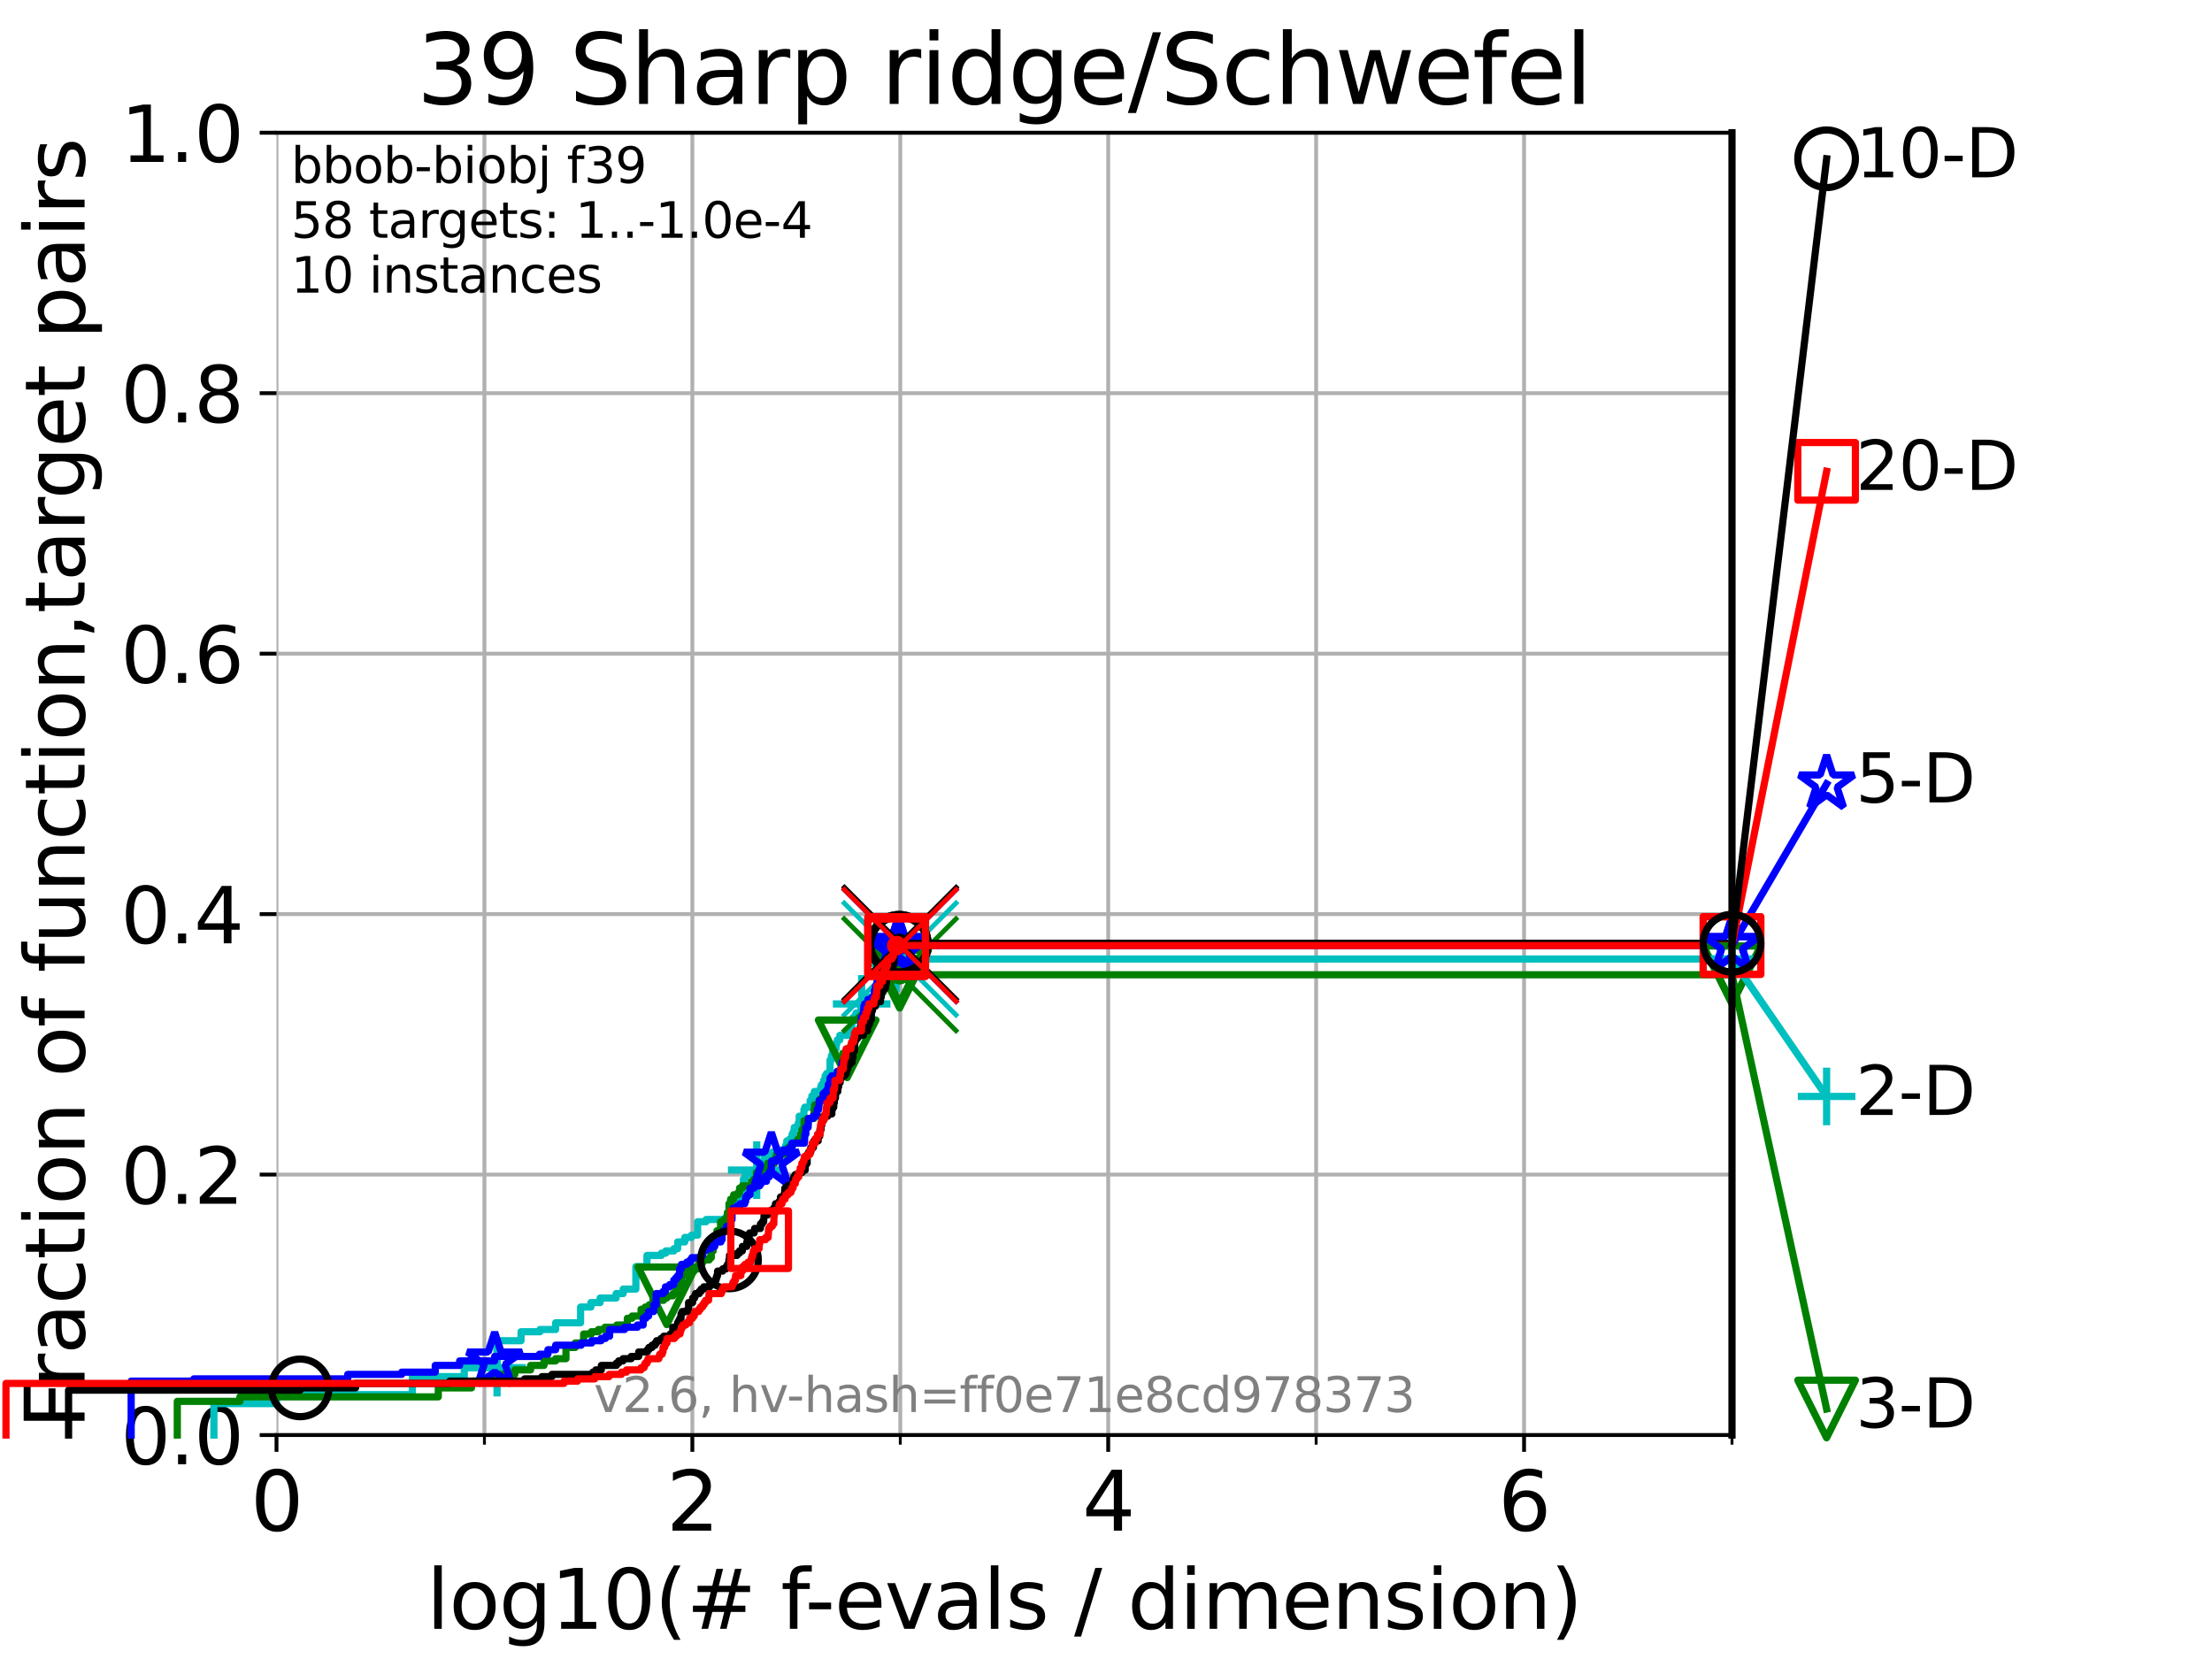 <?xml version="1.0" encoding="utf-8" standalone="no"?>
<!DOCTYPE svg PUBLIC "-//W3C//DTD SVG 1.1//EN"
  "http://www.w3.org/Graphics/SVG/1.1/DTD/svg11.dtd">
<svg xmlns:xlink="http://www.w3.org/1999/xlink" width="460.8pt" height="345.6pt" viewBox="0 0 460.8 345.6" xmlns="http://www.w3.org/2000/svg" version="1.1">
 <defs>
  <style type="text/css">*{stroke-linejoin: round; stroke-linecap: butt}</style>
 </defs>
 <g id="figure_1">
  <g id="patch_1">
   <path d="M 0 345.6 
L 460.8 345.6 
L 460.8 0 
L 0 0 
z
" style="fill: #ffffff"/>
  </g>
  <g id="axes_1">
   <g id="patch_2">
    <path d="M 57.6 298.944 
L 360.806 298.944 
L 360.806 27.648 
L 57.6 27.648 
z
" style="fill: #ffffff"/>
   </g>
   <g id="matplotlib.axis_1">
    <g id="xtick_1">
     <g id="line2d_1">
      <path d="M 57.6 298.944 
L 57.6 27.648 
" clip-path="url(#pcfc682ea29)" style="fill: none; stroke: #b0b0b0; stroke-width: 0.8; stroke-linecap: square"/>
     </g>
     <g id="line2d_2">
      <defs>
       <path id="m717645fadb" d="M 0 0 
L 0 3.5 
" style="stroke: #000000; stroke-width: 0.8"/>
      </defs>
      <g>
       <use xlink:href="#m717645fadb" x="57.6" y="298.944" style="stroke: #000000; stroke-width: 0.8"/>
      </g>
     </g>
     <g id="text_1">
      <!-- 0 -->
      <g transform="translate(52.192 318.861) scale(0.17 -0.17)">
       <defs>
        <path id="DejaVuSans-30" d="M 2034 4250 
Q 1547 4250 1301 3770 
Q 1056 3291 1056 2328 
Q 1056 1369 1301 889 
Q 1547 409 2034 409 
Q 2525 409 2770 889 
Q 3016 1369 3016 2328 
Q 3016 3291 2770 3770 
Q 2525 4250 2034 4250 
z
M 2034 4750 
Q 2819 4750 3233 4129 
Q 3647 3509 3647 2328 
Q 3647 1150 3233 529 
Q 2819 -91 2034 -91 
Q 1250 -91 836 529 
Q 422 1150 422 2328 
Q 422 3509 836 4129 
Q 1250 4750 2034 4750 
z
" transform="scale(0.016)"/>
       </defs>
       <use xlink:href="#DejaVuSans-30"/>
      </g>
     </g>
    </g>
    <g id="xtick_2">
     <g id="line2d_3">
      <path d="M 144.23 298.944 
L 144.23 27.648 
" clip-path="url(#pcfc682ea29)" style="fill: none; stroke: #b0b0b0; stroke-width: 0.8; stroke-linecap: square"/>
     </g>
     <g id="line2d_4">
      <g>
       <use xlink:href="#m717645fadb" x="144.23" y="298.944" style="stroke: #000000; stroke-width: 0.8"/>
      </g>
     </g>
     <g id="text_2">
      <!-- 2 -->
      <g transform="translate(138.822 318.861) scale(0.17 -0.17)">
       <defs>
        <path id="DejaVuSans-32" d="M 1228 531 
L 3431 531 
L 3431 0 
L 469 0 
L 469 531 
Q 828 903 1448 1529 
Q 2069 2156 2228 2338 
Q 2531 2678 2651 2914 
Q 2772 3150 2772 3378 
Q 2772 3750 2511 3984 
Q 2250 4219 1831 4219 
Q 1534 4219 1204 4116 
Q 875 4013 500 3803 
L 500 4441 
Q 881 4594 1212 4672 
Q 1544 4750 1819 4750 
Q 2544 4750 2975 4387 
Q 3406 4025 3406 3419 
Q 3406 3131 3298 2873 
Q 3191 2616 2906 2266 
Q 2828 2175 2409 1742 
Q 1991 1309 1228 531 
z
" transform="scale(0.016)"/>
       </defs>
       <use xlink:href="#DejaVuSans-32"/>
      </g>
     </g>
    </g>
    <g id="xtick_3">
     <g id="line2d_5">
      <path d="M 230.861 298.944 
L 230.861 27.648 
" clip-path="url(#pcfc682ea29)" style="fill: none; stroke: #b0b0b0; stroke-width: 0.8; stroke-linecap: square"/>
     </g>
     <g id="line2d_6">
      <g>
       <use xlink:href="#m717645fadb" x="230.861" y="298.944" style="stroke: #000000; stroke-width: 0.8"/>
      </g>
     </g>
     <g id="text_3">
      <!-- 4 -->
      <g transform="translate(225.453 318.861) scale(0.17 -0.17)">
       <defs>
        <path id="DejaVuSans-34" d="M 2419 4116 
L 825 1625 
L 2419 1625 
L 2419 4116 
z
M 2253 4666 
L 3047 4666 
L 3047 1625 
L 3713 1625 
L 3713 1100 
L 3047 1100 
L 3047 0 
L 2419 0 
L 2419 1100 
L 313 1100 
L 313 1709 
L 2253 4666 
z
" transform="scale(0.016)"/>
       </defs>
       <use xlink:href="#DejaVuSans-34"/>
      </g>
     </g>
    </g>
    <g id="xtick_4">
     <g id="line2d_7">
      <path d="M 317.491 298.944 
L 317.491 27.648 
" clip-path="url(#pcfc682ea29)" style="fill: none; stroke: #b0b0b0; stroke-width: 0.8; stroke-linecap: square"/>
     </g>
     <g id="line2d_8">
      <g>
       <use xlink:href="#m717645fadb" x="317.491" y="298.944" style="stroke: #000000; stroke-width: 0.8"/>
      </g>
     </g>
     <g id="text_4">
      <!-- 6 -->
      <g transform="translate(312.083 318.861) scale(0.17 -0.17)">
       <defs>
        <path id="DejaVuSans-36" d="M 2113 2584 
Q 1688 2584 1439 2293 
Q 1191 2003 1191 1497 
Q 1191 994 1439 701 
Q 1688 409 2113 409 
Q 2538 409 2786 701 
Q 3034 994 3034 1497 
Q 3034 2003 2786 2293 
Q 2538 2584 2113 2584 
z
M 3366 4563 
L 3366 3988 
Q 3128 4100 2886 4159 
Q 2644 4219 2406 4219 
Q 1781 4219 1451 3797 
Q 1122 3375 1075 2522 
Q 1259 2794 1537 2939 
Q 1816 3084 2150 3084 
Q 2853 3084 3261 2657 
Q 3669 2231 3669 1497 
Q 3669 778 3244 343 
Q 2819 -91 2113 -91 
Q 1303 -91 875 529 
Q 447 1150 447 2328 
Q 447 3434 972 4092 
Q 1497 4750 2381 4750 
Q 2619 4750 2861 4703 
Q 3103 4656 3366 4563 
z
" transform="scale(0.016)"/>
       </defs>
       <use xlink:href="#DejaVuSans-36"/>
      </g>
     </g>
    </g>
    <g id="xtick_5">
     <g id="line2d_9">
      <path d="M 100.915 298.944 
L 100.915 27.648 
" clip-path="url(#pcfc682ea29)" style="fill: none; stroke: #b0b0b0; stroke-width: 0.8; stroke-linecap: square"/>
     </g>
     <g id="line2d_10">
      <defs>
       <path id="mf706099891" d="M 0 0 
L 0 2 
" style="stroke: #000000; stroke-width: 0.6"/>
      </defs>
      <g>
       <use xlink:href="#mf706099891" x="100.915" y="298.944" style="stroke: #000000; stroke-width: 0.6"/>
      </g>
     </g>
    </g>
    <g id="xtick_6">
     <g id="line2d_11">
      <path d="M 187.546 298.944 
L 187.546 27.648 
" clip-path="url(#pcfc682ea29)" style="fill: none; stroke: #b0b0b0; stroke-width: 0.8; stroke-linecap: square"/>
     </g>
     <g id="line2d_12">
      <g>
       <use xlink:href="#mf706099891" x="187.546" y="298.944" style="stroke: #000000; stroke-width: 0.6"/>
      </g>
     </g>
    </g>
    <g id="xtick_7">
     <g id="line2d_13">
      <path d="M 274.176 298.944 
L 274.176 27.648 
" clip-path="url(#pcfc682ea29)" style="fill: none; stroke: #b0b0b0; stroke-width: 0.8; stroke-linecap: square"/>
     </g>
     <g id="line2d_14">
      <g>
       <use xlink:href="#mf706099891" x="274.176" y="298.944" style="stroke: #000000; stroke-width: 0.6"/>
      </g>
     </g>
    </g>
    <g id="xtick_8">
     <g id="line2d_15">
      <path d="M 360.806 298.944 
L 360.806 27.648 
" clip-path="url(#pcfc682ea29)" style="fill: none; stroke: #b0b0b0; stroke-width: 0.8; stroke-linecap: square"/>
     </g>
     <g id="line2d_16">
      <g>
       <use xlink:href="#mf706099891" x="360.806" y="298.944" style="stroke: #000000; stroke-width: 0.6"/>
      </g>
     </g>
    </g>
    <g id="text_5">
     <!-- log10(# f-evals / dimension) -->
     <g transform="translate(88.823 339.314) scale(0.17 -0.17)">
      <defs>
       <path id="DejaVuSans-6c" d="M 603 4863 
L 1178 4863 
L 1178 0 
L 603 0 
L 603 4863 
z
" transform="scale(0.016)"/>
       <path id="DejaVuSans-6f" d="M 1959 3097 
Q 1497 3097 1228 2736 
Q 959 2375 959 1747 
Q 959 1119 1226 758 
Q 1494 397 1959 397 
Q 2419 397 2687 759 
Q 2956 1122 2956 1747 
Q 2956 2369 2687 2733 
Q 2419 3097 1959 3097 
z
M 1959 3584 
Q 2709 3584 3137 3096 
Q 3566 2609 3566 1747 
Q 3566 888 3137 398 
Q 2709 -91 1959 -91 
Q 1206 -91 779 398 
Q 353 888 353 1747 
Q 353 2609 779 3096 
Q 1206 3584 1959 3584 
z
" transform="scale(0.016)"/>
       <path id="DejaVuSans-67" d="M 2906 1791 
Q 2906 2416 2648 2759 
Q 2391 3103 1925 3103 
Q 1463 3103 1205 2759 
Q 947 2416 947 1791 
Q 947 1169 1205 825 
Q 1463 481 1925 481 
Q 2391 481 2648 825 
Q 2906 1169 2906 1791 
z
M 3481 434 
Q 3481 -459 3084 -895 
Q 2688 -1331 1869 -1331 
Q 1566 -1331 1297 -1286 
Q 1028 -1241 775 -1147 
L 775 -588 
Q 1028 -725 1275 -790 
Q 1522 -856 1778 -856 
Q 2344 -856 2625 -561 
Q 2906 -266 2906 331 
L 2906 616 
Q 2728 306 2450 153 
Q 2172 0 1784 0 
Q 1141 0 747 490 
Q 353 981 353 1791 
Q 353 2603 747 3093 
Q 1141 3584 1784 3584 
Q 2172 3584 2450 3431 
Q 2728 3278 2906 2969 
L 2906 3500 
L 3481 3500 
L 3481 434 
z
" transform="scale(0.016)"/>
       <path id="DejaVuSans-31" d="M 794 531 
L 1825 531 
L 1825 4091 
L 703 3866 
L 703 4441 
L 1819 4666 
L 2450 4666 
L 2450 531 
L 3481 531 
L 3481 0 
L 794 0 
L 794 531 
z
" transform="scale(0.016)"/>
       <path id="DejaVuSans-28" d="M 1984 4856 
Q 1566 4138 1362 3434 
Q 1159 2731 1159 2009 
Q 1159 1288 1364 580 
Q 1569 -128 1984 -844 
L 1484 -844 
Q 1016 -109 783 600 
Q 550 1309 550 2009 
Q 550 2706 781 3412 
Q 1013 4119 1484 4856 
L 1984 4856 
z
" transform="scale(0.016)"/>
       <path id="DejaVuSans-23" d="M 3272 2816 
L 2363 2816 
L 2100 1772 
L 3016 1772 
L 3272 2816 
z
M 2803 4594 
L 2478 3297 
L 3391 3297 
L 3719 4594 
L 4219 4594 
L 3897 3297 
L 4872 3297 
L 4872 2816 
L 3775 2816 
L 3519 1772 
L 4513 1772 
L 4513 1294 
L 3397 1294 
L 3072 0 
L 2572 0 
L 2894 1294 
L 1978 1294 
L 1656 0 
L 1153 0 
L 1478 1294 
L 494 1294 
L 494 1772 
L 1594 1772 
L 1856 2816 
L 850 2816 
L 850 3297 
L 1978 3297 
L 2297 4594 
L 2803 4594 
z
" transform="scale(0.016)"/>
       <path id="DejaVuSans-20" transform="scale(0.016)"/>
       <path id="DejaVuSans-66" d="M 2375 4863 
L 2375 4384 
L 1825 4384 
Q 1516 4384 1395 4259 
Q 1275 4134 1275 3809 
L 1275 3500 
L 2222 3500 
L 2222 3053 
L 1275 3053 
L 1275 0 
L 697 0 
L 697 3053 
L 147 3053 
L 147 3500 
L 697 3500 
L 697 3744 
Q 697 4328 969 4595 
Q 1241 4863 1831 4863 
L 2375 4863 
z
" transform="scale(0.016)"/>
       <path id="DejaVuSans-2d" d="M 313 2009 
L 1997 2009 
L 1997 1497 
L 313 1497 
L 313 2009 
z
" transform="scale(0.016)"/>
       <path id="DejaVuSans-65" d="M 3597 1894 
L 3597 1613 
L 953 1613 
Q 991 1019 1311 708 
Q 1631 397 2203 397 
Q 2534 397 2845 478 
Q 3156 559 3463 722 
L 3463 178 
Q 3153 47 2828 -22 
Q 2503 -91 2169 -91 
Q 1331 -91 842 396 
Q 353 884 353 1716 
Q 353 2575 817 3079 
Q 1281 3584 2069 3584 
Q 2775 3584 3186 3129 
Q 3597 2675 3597 1894 
z
M 3022 2063 
Q 3016 2534 2758 2815 
Q 2500 3097 2075 3097 
Q 1594 3097 1305 2825 
Q 1016 2553 972 2059 
L 3022 2063 
z
" transform="scale(0.016)"/>
       <path id="DejaVuSans-76" d="M 191 3500 
L 800 3500 
L 1894 563 
L 2988 3500 
L 3597 3500 
L 2284 0 
L 1503 0 
L 191 3500 
z
" transform="scale(0.016)"/>
       <path id="DejaVuSans-61" d="M 2194 1759 
Q 1497 1759 1228 1600 
Q 959 1441 959 1056 
Q 959 750 1161 570 
Q 1363 391 1709 391 
Q 2188 391 2477 730 
Q 2766 1069 2766 1631 
L 2766 1759 
L 2194 1759 
z
M 3341 1997 
L 3341 0 
L 2766 0 
L 2766 531 
Q 2569 213 2275 61 
Q 1981 -91 1556 -91 
Q 1019 -91 701 211 
Q 384 513 384 1019 
Q 384 1609 779 1909 
Q 1175 2209 1959 2209 
L 2766 2209 
L 2766 2266 
Q 2766 2663 2505 2880 
Q 2244 3097 1772 3097 
Q 1472 3097 1187 3025 
Q 903 2953 641 2809 
L 641 3341 
Q 956 3463 1253 3523 
Q 1550 3584 1831 3584 
Q 2591 3584 2966 3190 
Q 3341 2797 3341 1997 
z
" transform="scale(0.016)"/>
       <path id="DejaVuSans-73" d="M 2834 3397 
L 2834 2853 
Q 2591 2978 2328 3040 
Q 2066 3103 1784 3103 
Q 1356 3103 1142 2972 
Q 928 2841 928 2578 
Q 928 2378 1081 2264 
Q 1234 2150 1697 2047 
L 1894 2003 
Q 2506 1872 2764 1633 
Q 3022 1394 3022 966 
Q 3022 478 2636 193 
Q 2250 -91 1575 -91 
Q 1294 -91 989 -36 
Q 684 19 347 128 
L 347 722 
Q 666 556 975 473 
Q 1284 391 1588 391 
Q 1994 391 2212 530 
Q 2431 669 2431 922 
Q 2431 1156 2273 1281 
Q 2116 1406 1581 1522 
L 1381 1569 
Q 847 1681 609 1914 
Q 372 2147 372 2553 
Q 372 3047 722 3315 
Q 1072 3584 1716 3584 
Q 2034 3584 2315 3537 
Q 2597 3491 2834 3397 
z
" transform="scale(0.016)"/>
       <path id="DejaVuSans-2f" d="M 1625 4666 
L 2156 4666 
L 531 -594 
L 0 -594 
L 1625 4666 
z
" transform="scale(0.016)"/>
       <path id="DejaVuSans-64" d="M 2906 2969 
L 2906 4863 
L 3481 4863 
L 3481 0 
L 2906 0 
L 2906 525 
Q 2725 213 2448 61 
Q 2172 -91 1784 -91 
Q 1150 -91 751 415 
Q 353 922 353 1747 
Q 353 2572 751 3078 
Q 1150 3584 1784 3584 
Q 2172 3584 2448 3432 
Q 2725 3281 2906 2969 
z
M 947 1747 
Q 947 1113 1208 752 
Q 1469 391 1925 391 
Q 2381 391 2643 752 
Q 2906 1113 2906 1747 
Q 2906 2381 2643 2742 
Q 2381 3103 1925 3103 
Q 1469 3103 1208 2742 
Q 947 2381 947 1747 
z
" transform="scale(0.016)"/>
       <path id="DejaVuSans-69" d="M 603 3500 
L 1178 3500 
L 1178 0 
L 603 0 
L 603 3500 
z
M 603 4863 
L 1178 4863 
L 1178 4134 
L 603 4134 
L 603 4863 
z
" transform="scale(0.016)"/>
       <path id="DejaVuSans-6d" d="M 3328 2828 
Q 3544 3216 3844 3400 
Q 4144 3584 4550 3584 
Q 5097 3584 5394 3201 
Q 5691 2819 5691 2113 
L 5691 0 
L 5113 0 
L 5113 2094 
Q 5113 2597 4934 2840 
Q 4756 3084 4391 3084 
Q 3944 3084 3684 2787 
Q 3425 2491 3425 1978 
L 3425 0 
L 2847 0 
L 2847 2094 
Q 2847 2600 2669 2842 
Q 2491 3084 2119 3084 
Q 1678 3084 1418 2786 
Q 1159 2488 1159 1978 
L 1159 0 
L 581 0 
L 581 3500 
L 1159 3500 
L 1159 2956 
Q 1356 3278 1631 3431 
Q 1906 3584 2284 3584 
Q 2666 3584 2933 3390 
Q 3200 3197 3328 2828 
z
" transform="scale(0.016)"/>
       <path id="DejaVuSans-6e" d="M 3513 2113 
L 3513 0 
L 2938 0 
L 2938 2094 
Q 2938 2591 2744 2837 
Q 2550 3084 2163 3084 
Q 1697 3084 1428 2787 
Q 1159 2491 1159 1978 
L 1159 0 
L 581 0 
L 581 3500 
L 1159 3500 
L 1159 2956 
Q 1366 3272 1645 3428 
Q 1925 3584 2291 3584 
Q 2894 3584 3203 3211 
Q 3513 2838 3513 2113 
z
" transform="scale(0.016)"/>
       <path id="DejaVuSans-29" d="M 513 4856 
L 1013 4856 
Q 1481 4119 1714 3412 
Q 1947 2706 1947 2009 
Q 1947 1309 1714 600 
Q 1481 -109 1013 -844 
L 513 -844 
Q 928 -128 1133 580 
Q 1338 1288 1338 2009 
Q 1338 2731 1133 3434 
Q 928 4138 513 4856 
z
" transform="scale(0.016)"/>
      </defs>
      <use xlink:href="#DejaVuSans-6c"/>
      <use xlink:href="#DejaVuSans-6f" x="27.783"/>
      <use xlink:href="#DejaVuSans-67" x="88.965"/>
      <use xlink:href="#DejaVuSans-31" x="152.441"/>
      <use xlink:href="#DejaVuSans-30" x="216.064"/>
      <use xlink:href="#DejaVuSans-28" x="279.688"/>
      <use xlink:href="#DejaVuSans-23" x="318.701"/>
      <use xlink:href="#DejaVuSans-20" x="402.49"/>
      <use xlink:href="#DejaVuSans-66" x="434.277"/>
      <use xlink:href="#DejaVuSans-2d" x="463.982"/>
      <use xlink:href="#DejaVuSans-65" x="500.066"/>
      <use xlink:href="#DejaVuSans-76" x="561.59"/>
      <use xlink:href="#DejaVuSans-61" x="620.77"/>
      <use xlink:href="#DejaVuSans-6c" x="682.049"/>
      <use xlink:href="#DejaVuSans-73" x="709.832"/>
      <use xlink:href="#DejaVuSans-20" x="761.932"/>
      <use xlink:href="#DejaVuSans-2f" x="793.719"/>
      <use xlink:href="#DejaVuSans-20" x="827.41"/>
      <use xlink:href="#DejaVuSans-64" x="859.197"/>
      <use xlink:href="#DejaVuSans-69" x="922.674"/>
      <use xlink:href="#DejaVuSans-6d" x="950.457"/>
      <use xlink:href="#DejaVuSans-65" x="1047.869"/>
      <use xlink:href="#DejaVuSans-6e" x="1109.393"/>
      <use xlink:href="#DejaVuSans-73" x="1172.771"/>
      <use xlink:href="#DejaVuSans-69" x="1224.871"/>
      <use xlink:href="#DejaVuSans-6f" x="1252.654"/>
      <use xlink:href="#DejaVuSans-6e" x="1313.836"/>
      <use xlink:href="#DejaVuSans-29" x="1377.215"/>
     </g>
    </g>
   </g>
   <g id="matplotlib.axis_2">
    <g id="ytick_1">
     <g id="line2d_17">
      <path d="M 57.6 298.944 
L 360.806 298.944 
" clip-path="url(#pcfc682ea29)" style="fill: none; stroke: #b0b0b0; stroke-width: 0.8; stroke-linecap: square"/>
     </g>
     <g id="line2d_18">
      <defs>
       <path id="md6a29c7fca" d="M 0 0 
L -3.5 0 
" style="stroke: #000000; stroke-width: 0.8"/>
      </defs>
      <g>
       <use xlink:href="#md6a29c7fca" x="57.6" y="298.944" style="stroke: #000000; stroke-width: 0.8"/>
      </g>
     </g>
     <g id="text_6">
      <!-- 0.0 -->
      <g transform="translate(25.155 305.023) scale(0.16 -0.16)">
       <defs>
        <path id="DejaVuSans-2e" d="M 684 794 
L 1344 794 
L 1344 0 
L 684 0 
L 684 794 
z
" transform="scale(0.016)"/>
       </defs>
       <use xlink:href="#DejaVuSans-30"/>
       <use xlink:href="#DejaVuSans-2e" x="63.623"/>
       <use xlink:href="#DejaVuSans-30" x="95.41"/>
      </g>
     </g>
    </g>
    <g id="ytick_2">
     <g id="line2d_19">
      <path d="M 57.6 244.685 
L 360.806 244.685 
" clip-path="url(#pcfc682ea29)" style="fill: none; stroke: #b0b0b0; stroke-width: 0.8; stroke-linecap: square"/>
     </g>
     <g id="line2d_20">
      <g>
       <use xlink:href="#md6a29c7fca" x="57.6" y="244.685" style="stroke: #000000; stroke-width: 0.8"/>
      </g>
     </g>
     <g id="text_7">
      <!-- 0.2 -->
      <g transform="translate(25.155 250.764) scale(0.16 -0.16)">
       <use xlink:href="#DejaVuSans-30"/>
       <use xlink:href="#DejaVuSans-2e" x="63.623"/>
       <use xlink:href="#DejaVuSans-32" x="95.41"/>
      </g>
     </g>
    </g>
    <g id="ytick_3">
     <g id="line2d_21">
      <path d="M 57.6 190.426 
L 360.806 190.426 
" clip-path="url(#pcfc682ea29)" style="fill: none; stroke: #b0b0b0; stroke-width: 0.8; stroke-linecap: square"/>
     </g>
     <g id="line2d_22">
      <g>
       <use xlink:href="#md6a29c7fca" x="57.6" y="190.426" style="stroke: #000000; stroke-width: 0.8"/>
      </g>
     </g>
     <g id="text_8">
      <!-- 0.4 -->
      <g transform="translate(25.155 196.504) scale(0.16 -0.16)">
       <use xlink:href="#DejaVuSans-30"/>
       <use xlink:href="#DejaVuSans-2e" x="63.623"/>
       <use xlink:href="#DejaVuSans-34" x="95.41"/>
      </g>
     </g>
    </g>
    <g id="ytick_4">
     <g id="line2d_23">
      <path d="M 57.6 136.166 
L 360.806 136.166 
" clip-path="url(#pcfc682ea29)" style="fill: none; stroke: #b0b0b0; stroke-width: 0.8; stroke-linecap: square"/>
     </g>
     <g id="line2d_24">
      <g>
       <use xlink:href="#md6a29c7fca" x="57.6" y="136.166" style="stroke: #000000; stroke-width: 0.8"/>
      </g>
     </g>
     <g id="text_9">
      <!-- 0.6 -->
      <g transform="translate(25.155 142.245) scale(0.16 -0.16)">
       <use xlink:href="#DejaVuSans-30"/>
       <use xlink:href="#DejaVuSans-2e" x="63.623"/>
       <use xlink:href="#DejaVuSans-36" x="95.41"/>
      </g>
     </g>
    </g>
    <g id="ytick_5">
     <g id="line2d_25">
      <path d="M 57.6 81.907 
L 360.806 81.907 
" clip-path="url(#pcfc682ea29)" style="fill: none; stroke: #b0b0b0; stroke-width: 0.8; stroke-linecap: square"/>
     </g>
     <g id="line2d_26">
      <g>
       <use xlink:href="#md6a29c7fca" x="57.6" y="81.907" style="stroke: #000000; stroke-width: 0.8"/>
      </g>
     </g>
     <g id="text_10">
      <!-- 0.8 -->
      <g transform="translate(25.155 87.986) scale(0.16 -0.16)">
       <defs>
        <path id="DejaVuSans-38" d="M 2034 2216 
Q 1584 2216 1326 1975 
Q 1069 1734 1069 1313 
Q 1069 891 1326 650 
Q 1584 409 2034 409 
Q 2484 409 2743 651 
Q 3003 894 3003 1313 
Q 3003 1734 2745 1975 
Q 2488 2216 2034 2216 
z
M 1403 2484 
Q 997 2584 770 2862 
Q 544 3141 544 3541 
Q 544 4100 942 4425 
Q 1341 4750 2034 4750 
Q 2731 4750 3128 4425 
Q 3525 4100 3525 3541 
Q 3525 3141 3298 2862 
Q 3072 2584 2669 2484 
Q 3125 2378 3379 2068 
Q 3634 1759 3634 1313 
Q 3634 634 3220 271 
Q 2806 -91 2034 -91 
Q 1263 -91 848 271 
Q 434 634 434 1313 
Q 434 1759 690 2068 
Q 947 2378 1403 2484 
z
M 1172 3481 
Q 1172 3119 1398 2916 
Q 1625 2713 2034 2713 
Q 2441 2713 2670 2916 
Q 2900 3119 2900 3481 
Q 2900 3844 2670 4047 
Q 2441 4250 2034 4250 
Q 1625 4250 1398 4047 
Q 1172 3844 1172 3481 
z
" transform="scale(0.016)"/>
       </defs>
       <use xlink:href="#DejaVuSans-30"/>
       <use xlink:href="#DejaVuSans-2e" x="63.623"/>
       <use xlink:href="#DejaVuSans-38" x="95.41"/>
      </g>
     </g>
    </g>
    <g id="ytick_6">
     <g id="line2d_27">
      <path d="M 57.6 27.648 
L 360.806 27.648 
" clip-path="url(#pcfc682ea29)" style="fill: none; stroke: #b0b0b0; stroke-width: 0.8; stroke-linecap: square"/>
     </g>
     <g id="line2d_28">
      <g>
       <use xlink:href="#md6a29c7fca" x="57.6" y="27.648" style="stroke: #000000; stroke-width: 0.8"/>
      </g>
     </g>
     <g id="text_11">
      <!-- 1.0 -->
      <g transform="translate(25.155 33.727) scale(0.16 -0.16)">
       <use xlink:href="#DejaVuSans-31"/>
       <use xlink:href="#DejaVuSans-2e" x="63.623"/>
       <use xlink:href="#DejaVuSans-30" x="95.41"/>
      </g>
     </g>
    </g>
    <g id="text_12">
     <!-- Fraction of function,target pairs -->
     <g transform="translate(17.62 297.681) rotate(-90) scale(0.17 -0.17)">
      <defs>
       <path id="DejaVuSans-46" d="M 628 4666 
L 3309 4666 
L 3309 4134 
L 1259 4134 
L 1259 2759 
L 3109 2759 
L 3109 2228 
L 1259 2228 
L 1259 0 
L 628 0 
L 628 4666 
z
" transform="scale(0.016)"/>
       <path id="DejaVuSans-72" d="M 2631 2963 
Q 2534 3019 2420 3045 
Q 2306 3072 2169 3072 
Q 1681 3072 1420 2755 
Q 1159 2438 1159 1844 
L 1159 0 
L 581 0 
L 581 3500 
L 1159 3500 
L 1159 2956 
Q 1341 3275 1631 3429 
Q 1922 3584 2338 3584 
Q 2397 3584 2469 3576 
Q 2541 3569 2628 3553 
L 2631 2963 
z
" transform="scale(0.016)"/>
       <path id="DejaVuSans-63" d="M 3122 3366 
L 3122 2828 
Q 2878 2963 2633 3030 
Q 2388 3097 2138 3097 
Q 1578 3097 1268 2742 
Q 959 2388 959 1747 
Q 959 1106 1268 751 
Q 1578 397 2138 397 
Q 2388 397 2633 464 
Q 2878 531 3122 666 
L 3122 134 
Q 2881 22 2623 -34 
Q 2366 -91 2075 -91 
Q 1284 -91 818 406 
Q 353 903 353 1747 
Q 353 2603 823 3093 
Q 1294 3584 2113 3584 
Q 2378 3584 2631 3529 
Q 2884 3475 3122 3366 
z
" transform="scale(0.016)"/>
       <path id="DejaVuSans-74" d="M 1172 4494 
L 1172 3500 
L 2356 3500 
L 2356 3053 
L 1172 3053 
L 1172 1153 
Q 1172 725 1289 603 
Q 1406 481 1766 481 
L 2356 481 
L 2356 0 
L 1766 0 
Q 1100 0 847 248 
Q 594 497 594 1153 
L 594 3053 
L 172 3053 
L 172 3500 
L 594 3500 
L 594 4494 
L 1172 4494 
z
" transform="scale(0.016)"/>
       <path id="DejaVuSans-75" d="M 544 1381 
L 544 3500 
L 1119 3500 
L 1119 1403 
Q 1119 906 1312 657 
Q 1506 409 1894 409 
Q 2359 409 2629 706 
Q 2900 1003 2900 1516 
L 2900 3500 
L 3475 3500 
L 3475 0 
L 2900 0 
L 2900 538 
Q 2691 219 2414 64 
Q 2138 -91 1772 -91 
Q 1169 -91 856 284 
Q 544 659 544 1381 
z
M 1991 3584 
L 1991 3584 
z
" transform="scale(0.016)"/>
       <path id="DejaVuSans-2c" d="M 750 794 
L 1409 794 
L 1409 256 
L 897 -744 
L 494 -744 
L 750 256 
L 750 794 
z
" transform="scale(0.016)"/>
       <path id="DejaVuSans-70" d="M 1159 525 
L 1159 -1331 
L 581 -1331 
L 581 3500 
L 1159 3500 
L 1159 2969 
Q 1341 3281 1617 3432 
Q 1894 3584 2278 3584 
Q 2916 3584 3314 3078 
Q 3713 2572 3713 1747 
Q 3713 922 3314 415 
Q 2916 -91 2278 -91 
Q 1894 -91 1617 61 
Q 1341 213 1159 525 
z
M 3116 1747 
Q 3116 2381 2855 2742 
Q 2594 3103 2138 3103 
Q 1681 3103 1420 2742 
Q 1159 2381 1159 1747 
Q 1159 1113 1420 752 
Q 1681 391 2138 391 
Q 2594 391 2855 752 
Q 3116 1113 3116 1747 
z
" transform="scale(0.016)"/>
      </defs>
      <use xlink:href="#DejaVuSans-46"/>
      <use xlink:href="#DejaVuSans-72" x="50.27"/>
      <use xlink:href="#DejaVuSans-61" x="91.383"/>
      <use xlink:href="#DejaVuSans-63" x="152.662"/>
      <use xlink:href="#DejaVuSans-74" x="207.643"/>
      <use xlink:href="#DejaVuSans-69" x="246.852"/>
      <use xlink:href="#DejaVuSans-6f" x="274.635"/>
      <use xlink:href="#DejaVuSans-6e" x="335.816"/>
      <use xlink:href="#DejaVuSans-20" x="399.195"/>
      <use xlink:href="#DejaVuSans-6f" x="430.982"/>
      <use xlink:href="#DejaVuSans-66" x="492.164"/>
      <use xlink:href="#DejaVuSans-20" x="527.369"/>
      <use xlink:href="#DejaVuSans-66" x="559.156"/>
      <use xlink:href="#DejaVuSans-75" x="594.361"/>
      <use xlink:href="#DejaVuSans-6e" x="657.74"/>
      <use xlink:href="#DejaVuSans-63" x="721.119"/>
      <use xlink:href="#DejaVuSans-74" x="776.1"/>
      <use xlink:href="#DejaVuSans-69" x="815.309"/>
      <use xlink:href="#DejaVuSans-6f" x="843.092"/>
      <use xlink:href="#DejaVuSans-6e" x="904.273"/>
      <use xlink:href="#DejaVuSans-2c" x="967.652"/>
      <use xlink:href="#DejaVuSans-74" x="999.439"/>
      <use xlink:href="#DejaVuSans-61" x="1038.648"/>
      <use xlink:href="#DejaVuSans-72" x="1099.928"/>
      <use xlink:href="#DejaVuSans-67" x="1139.291"/>
      <use xlink:href="#DejaVuSans-65" x="1202.768"/>
      <use xlink:href="#DejaVuSans-74" x="1264.291"/>
      <use xlink:href="#DejaVuSans-20" x="1303.5"/>
      <use xlink:href="#DejaVuSans-70" x="1335.287"/>
      <use xlink:href="#DejaVuSans-61" x="1398.764"/>
      <use xlink:href="#DejaVuSans-69" x="1460.043"/>
      <use xlink:href="#DejaVuSans-72" x="1487.826"/>
      <use xlink:href="#DejaVuSans-73" x="1528.939"/>
     </g>
    </g>
   </g>
   <g id="line2d_29">
    <defs>
     <path id="m680c1cbc2e" d="M 0 1.5 
C 0.398 1.5 0.779 1.342 1.061 1.061 
C 1.342 0.779 1.5 0.398 1.5 0 
C 1.5 -0.398 1.342 -0.779 1.061 -1.061 
C 0.779 -1.342 0.398 -1.5 0 -1.5 
C -0.398 -1.5 -0.779 -1.342 -1.061 -1.061 
C -1.342 -0.779 -1.5 -0.398 -1.5 0 
C -1.5 0.398 -1.342 0.779 -1.061 1.061 
C -0.779 1.342 -0.398 1.5 0 1.5 
z
" style="stroke: #00bfbf"/>
    </defs>
    <g>
     <use xlink:href="#m680c1cbc2e" x="186.64" y="199.781" style="fill: #00bfbf; stroke: #00bfbf"/>
     <use xlink:href="#m680c1cbc2e" x="186.64" y="199.781" style="fill: #00bfbf; stroke: #00bfbf"/>
    </g>
   </g>
   <g id="line2d_30">
    <path d="M 44.561 298.944 
L 44.561 292.395 
L 57.6 292.395 
L 57.6 290.524 
L 85.894 290.524 
L 85.894 286.782 
L 96.718 286.782 
L 96.718 284.911 
L 103.544 284.911 
L 103.544 279.298 
L 108.543 279.298 
L 108.543 277.427 
L 112.488 277.427 
L 112.488 276.96 
L 115.747 276.96 
L 115.747 275.556 
L 120.944 275.556 
L 120.944 272.282 
L 123.088 272.282 
L 123.088 271.347 
L 125.012 271.347 
L 125.012 270.411 
L 128.354 270.411 
L 128.354 269.476 
L 129.826 269.476 
L 129.826 268.54 
L 132.464 268.54 
L 132.464 263.863 
L 134.777 263.863 
L 134.777 261.524 
L 137.788 261.524 
L 137.788 261.056 
L 138.693 261.056 
L 138.693 260.588 
L 140.382 260.588 
L 140.382 260.121 
L 141.173 260.121 
L 141.173 258.717 
L 142.662 258.717 
L 142.662 257.782 
L 144.041 257.782 
L 144.041 257.314 
L 145.327 257.314 
L 145.327 254.508 
L 147.103 254.508 
L 147.103 254.04 
L 151.155 254.04 
L 151.155 253.572 
L 151.605 253.572 
L 151.605 252.637 
L 152.045 252.637 
L 152.045 251.701 
L 152.895 251.701 
L 152.895 250.766 
L 153.306 250.766 
L 153.306 249.83 
L 153.708 249.83 
L 153.708 249.362 
L 154.101 249.362 
L 154.101 248.427 
L 154.487 248.427 
L 154.487 247.959 
L 154.865 247.959 
L 154.865 245.62 
L 155.235 245.62 
L 155.235 244.685 
L 157.642 244.685 
L 157.642 243.749 
L 158.277 243.749 
L 158.277 243.282 
L 158.891 243.282 
L 158.891 241.878 
L 159.19 241.878 
L 159.19 240.943 
L 160.894 240.943 
L 160.894 240.007 
L 162.457 240.007 
L 162.457 239.54 
L 163.666 239.54 
L 163.666 238.604 
L 163.899 238.604 
L 163.899 237.669 
L 164.581 237.669 
L 164.581 237.201 
L 165.022 237.201 
L 165.022 236.265 
L 165.239 236.265 
L 165.239 235.798 
L 165.453 235.798 
L 165.453 234.862 
L 166.287 234.862 
L 166.287 233.927 
L 166.489 233.927 
L 166.489 232.523 
L 167.472 232.523 
L 167.472 231.12 
L 167.662 231.12 
L 167.662 230.652 
L 168.766 230.652 
L 168.766 229.249 
L 169.12 229.249 
L 169.12 228.313 
L 169.639 228.313 
L 169.639 227.378 
L 170.956 227.378 
L 170.956 226.442 
L 171.114 226.442 
L 171.114 225.975 
L 171.582 225.975 
L 171.582 225.039 
L 171.887 225.039 
L 171.887 224.104 
L 172.187 224.104 
L 172.187 223.636 
L 172.774 223.636 
L 172.774 223.168 
L 172.917 223.168 
L 172.917 220.829 
L 173.202 220.829 
L 173.202 219.894 
L 173.482 219.894 
L 173.482 218.958 
L 173.895 218.958 
L 173.895 218.491 
L 174.165 218.491 
L 174.165 217.555 
L 174.298 217.555 
L 174.298 217.087 
L 174.431 217.087 
L 174.431 216.62 
L 174.953 216.62 
L 174.953 215.684 
L 176.905 215.684 
L 176.905 214.749 
L 177.021 214.749 
L 177.021 214.281 
L 177.476 214.281 
L 177.476 212.878 
L 177.7 212.878 
L 177.7 211.942 
L 178.139 211.942 
L 178.139 211.474 
L 178.355 211.474 
L 178.355 211.007 
L 179.297 211.007 
L 179.398 209.136 
L 179.5 209.136 
L 179.5 208.2 
L 180.863 208.2 
L 180.863 207.732 
L 182.309 207.732 
L 182.309 206.797 
L 182.482 206.797 
L 182.482 205.861 
L 183.57 205.861 
L 183.57 205.394 
L 183.732 205.394 
L 183.732 204.926 
L 184.366 204.926 
L 184.366 202.119 
L 184.752 202.119 
L 184.752 201.652 
L 185.647 201.652 
L 185.647 201.184 
L 186.079 201.184 
L 186.079 200.716 
L 186.64 200.716 
L 186.64 199.781 
L 360.806 199.781 
L 360.806 199.781 
" style="fill: none; stroke: #00bfbf; stroke-width: 1.5; stroke-linecap: square"/>
   </g>
   <g id="line2d_31">
    <defs>
     <path id="m1e8b20ef91" d="M -6 0 
L 6 0 
M 0 6 
L 0 -6 
" style="stroke: #00bfbf; stroke-width: 1.5"/>
    </defs>
    <g>
     <use xlink:href="#m1e8b20ef91" x="103.544" y="284.911" style="fill-opacity: 0; stroke: #00bfbf; stroke-width: 1.5"/>
     <use xlink:href="#m1e8b20ef91" x="157.642" y="243.749" style="fill-opacity: 0; stroke: #00bfbf; stroke-width: 1.5"/>
     <use xlink:href="#m1e8b20ef91" x="179.5" y="209.136" style="fill-opacity: 0; stroke: #00bfbf; stroke-width: 1.5"/>
     <use xlink:href="#m1e8b20ef91" x="186.64" y="200.716" style="fill-opacity: 0; stroke: #00bfbf; stroke-width: 1.5"/>
     <use xlink:href="#m1e8b20ef91" x="186.64" y="199.781" style="fill-opacity: 0; stroke: #00bfbf; stroke-width: 1.5"/>
     <use xlink:href="#m1e8b20ef91" x="360.806" y="199.781" style="fill-opacity: 0; stroke: #00bfbf; stroke-width: 1.5"/>
    </g>
   </g>
   <g id="line2d_32">
    <path style="fill: none; stroke: #00bfbf; stroke-width: 1.5; stroke-linecap: square"/>
    <g/>
   </g>
   <g id="line2d_33">
    <path d="M 187.508 199.781 
" clip-path="url(#pcfc682ea29)" style="fill: none; stroke: #00bfbf; stroke-width: 1.5; stroke-linecap: square"/>
    <defs>
     <path id="md54de56fbf" d="M -12 12 
L 12 -12 
M -12 -12 
L 12 12 
" style="stroke: #00bfbf"/>
    </defs>
    <g clip-path="url(#pcfc682ea29)">
     <use xlink:href="#md54de56fbf" x="187.508" y="199.781" style="fill: #00bfbf; stroke: #00bfbf"/>
    </g>
   </g>
   <g id="line2d_34">
    <defs>
     <path id="m5f80284060" d="M 0 1.5 
C 0.398 1.5 0.779 1.342 1.061 1.061 
C 1.342 0.779 1.5 0.398 1.5 0 
C 1.5 -0.398 1.342 -0.779 1.061 -1.061 
C 0.779 -1.342 0.398 -1.5 0 -1.5 
C -0.398 -1.5 -0.779 -1.342 -1.061 -1.061 
C -1.342 -0.779 -1.5 -0.398 -1.5 0 
C -1.5 0.398 -1.342 0.779 -1.061 1.061 
C -0.779 1.342 -0.398 1.5 0 1.5 
z
" style="stroke: #008000"/>
    </defs>
    <g>
     <use xlink:href="#m5f80284060" x="187.407" y="203.055" style="fill: #008000; stroke: #008000"/>
     <use xlink:href="#m5f80284060" x="187.407" y="203.055" style="fill: #008000; stroke: #008000"/>
    </g>
   </g>
   <g id="line2d_35">
    <path d="M 36.933 298.944 
L 36.933 291.928 
L 49.973 291.928 
L 49.973 290.992 
L 91.306 290.992 
L 91.306 289.121 
L 98.223 289.121 
L 98.223 287.718 
L 103.27 287.718 
L 103.27 286.315 
L 107.245 286.315 
L 107.245 285.379 
L 110.525 285.379 
L 110.525 284.444 
L 113.317 284.444 
L 113.317 283.508 
L 115.747 283.508 
L 115.747 283.04 
L 117.9 283.04 
L 117.9 280.702 
L 119.831 280.702 
L 119.831 279.766 
L 121.582 279.766 
L 121.582 277.895 
L 123.184 277.895 
L 123.184 277.427 
L 124.66 277.427 
L 124.66 276.96 
L 126.029 276.96 
L 126.029 276.492 
L 128.499 276.492 
L 128.499 276.024 
L 130.683 276.024 
L 130.683 274.621 
L 131.686 274.621 
L 131.686 274.153 
L 133.546 274.153 
L 133.546 272.75 
L 134.411 272.75 
L 134.411 272.282 
L 135.238 272.282 
L 135.238 271.814 
L 136.03 271.814 
L 136.03 270.879 
L 138.224 270.879 
L 138.224 270.411 
L 138.902 270.411 
L 138.902 269.943 
L 140.189 269.943 
L 140.189 269.476 
L 140.801 269.476 
L 140.801 268.072 
L 141.968 268.072 
L 141.968 265.734 
L 142.525 265.734 
L 142.525 264.798 
L 144.603 264.798 
L 144.603 264.33 
L 145.562 264.33 
L 145.562 262.927 
L 146.474 262.927 
L 146.474 262.459 
L 147.764 262.459 
L 147.764 261.992 
L 148.176 261.992 
L 148.176 260.588 
L 148.578 260.588 
L 148.578 259.185 
L 148.972 259.185 
L 148.972 258.25 
L 149.358 258.25 
L 149.358 256.379 
L 150.107 256.379 
L 150.107 254.508 
L 150.827 254.508 
L 150.827 254.04 
L 151.52 254.04 
L 151.52 252.637 
L 151.858 252.637 
L 151.858 250.766 
L 152.189 250.766 
L 152.189 249.83 
L 152.835 249.83 
L 152.835 248.895 
L 153.764 248.895 
L 153.764 248.427 
L 154.064 248.427 
L 154.064 247.491 
L 154.65 247.491 
L 154.65 247.024 
L 156.567 247.024 
L 156.567 246.088 
L 157.081 246.088 
L 157.081 245.62 
L 157.581 245.62 
L 157.581 244.217 
L 158.542 244.217 
L 158.542 243.282 
L 159.899 243.282 
L 159.899 242.346 
L 161.367 242.346 
L 161.367 241.411 
L 161.766 241.411 
L 161.766 240.475 
L 163.822 240.475 
L 163.822 239.54 
L 164.173 239.54 
L 164.173 239.072 
L 164.687 239.072 
L 164.687 238.604 
L 165.187 238.604 
L 165.187 238.136 
L 165.993 238.136 
L 165.993 237.669 
L 166.306 237.669 
L 166.306 237.201 
L 166.766 237.201 
L 166.766 236.265 
L 167.066 236.265 
L 167.066 235.33 
L 167.508 235.33 
L 167.508 233.459 
L 168.222 233.459 
L 168.222 232.991 
L 169.573 232.991 
L 169.573 231.12 
L 169.703 231.12 
L 169.703 230.184 
L 170.589 230.184 
L 170.589 229.249 
L 170.956 229.249 
L 170.956 228.781 
L 171.901 228.781 
L 171.901 227.846 
L 173.235 227.846 
L 173.235 226.91 
L 173.869 226.91 
L 173.972 225.507 
L 174.78 225.507 
L 174.78 224.571 
L 174.977 224.571 
L 174.977 223.636 
L 175.364 223.636 
L 175.46 220.362 
L 175.555 220.362 
L 175.555 219.426 
L 176.481 219.426 
L 176.481 218.491 
L 177.103 218.491 
L 177.103 218.023 
L 177.449 218.023 
L 177.449 217.087 
L 178.04 217.087 
L 178.04 216.152 
L 178.37 216.152 
L 178.37 215.216 
L 179.013 215.216 
L 179.013 214.749 
L 179.17 214.749 
L 179.17 213.813 
L 179.326 213.813 
L 179.326 212.878 
L 179.71 212.878 
L 179.71 212.41 
L 179.937 212.41 
L 179.937 211.474 
L 180.161 211.474 
L 180.161 211.007 
L 180.818 211.007 
L 180.818 210.539 
L 181.522 210.539 
L 181.591 209.603 
L 182.067 209.603 
L 182.067 208.668 
L 182.465 208.668 
L 182.465 208.2 
L 182.791 208.2 
L 182.791 207.732 
L 183.238 207.732 
L 183.238 207.265 
L 183.551 207.265 
L 183.551 206.797 
L 183.919 206.797 
L 183.98 205.394 
L 184.281 205.394 
L 184.281 204.926 
L 185.041 204.926 
L 185.041 204.458 
L 185.382 204.458 
L 185.382 203.99 
L 187.407 203.99 
L 187.407 203.055 
L 360.806 203.055 
L 360.806 203.055 
" style="fill: none; stroke: #008000; stroke-width: 1.5; stroke-linecap: square"/>
   </g>
   <g id="line2d_36">
    <defs>
     <path id="m9ede8a80f9" d="M -0 6 
L 6 -6 
L -6 -6 
z
" style="stroke: #008000; stroke-width: 1.5; stroke-linejoin: miter"/>
    </defs>
    <g>
     <use xlink:href="#m9ede8a80f9" x="138.902" y="269.943" style="fill-opacity: 0; stroke: #008000; stroke-width: 1.5; stroke-linejoin: miter"/>
     <use xlink:href="#m9ede8a80f9" x="176.481" y="218.491" style="fill-opacity: 0; stroke: #008000; stroke-width: 1.5; stroke-linejoin: miter"/>
     <use xlink:href="#m9ede8a80f9" x="187.407" y="203.99" style="fill-opacity: 0; stroke: #008000; stroke-width: 1.5; stroke-linejoin: miter"/>
     <use xlink:href="#m9ede8a80f9" x="187.407" y="203.055" style="fill-opacity: 0; stroke: #008000; stroke-width: 1.5; stroke-linejoin: miter"/>
     <use xlink:href="#m9ede8a80f9" x="187.407" y="203.055" style="fill-opacity: 0; stroke: #008000; stroke-width: 1.5; stroke-linejoin: miter"/>
     <use xlink:href="#m9ede8a80f9" x="360.806" y="203.055" style="fill-opacity: 0; stroke: #008000; stroke-width: 1.5; stroke-linejoin: miter"/>
    </g>
   </g>
   <g id="line2d_37">
    <path style="fill: none; stroke: #008000; stroke-width: 1.5; stroke-linecap: square"/>
    <g/>
   </g>
   <g id="line2d_38">
    <path d="M 187.502 203.055 
" clip-path="url(#pcfc682ea29)" style="fill: none; stroke: #008000; stroke-width: 1.5; stroke-linecap: square"/>
    <defs>
     <path id="mc1b0f5d6d4" d="M -12 12 
L 12 -12 
M -12 -12 
L 12 12 
" style="stroke: #008000"/>
    </defs>
    <g clip-path="url(#pcfc682ea29)">
     <use xlink:href="#mc1b0f5d6d4" x="187.502" y="203.055" style="fill: #008000; stroke: #008000"/>
    </g>
   </g>
   <g id="line2d_39">
    <defs>
     <path id="m73c173e8a0" d="M 0 1.5 
C 0.398 1.5 0.779 1.342 1.061 1.061 
C 1.342 0.779 1.5 0.398 1.5 0 
C 1.5 -0.398 1.342 -0.779 1.061 -1.061 
C 0.779 -1.342 0.398 -1.5 0 -1.5 
C -0.398 -1.5 -0.779 -1.342 -1.061 -1.061 
C -1.342 -0.779 -1.5 -0.398 -1.5 0 
C -1.5 0.398 -1.342 0.779 -1.061 1.061 
C -0.779 1.342 -0.398 1.5 0 1.5 
z
" style="stroke: #0000ff"/>
    </defs>
    <g>
     <use xlink:href="#m73c173e8a0" x="187.158" y="196.974" style="fill: #0000ff; stroke: #0000ff"/>
     <use xlink:href="#m73c173e8a0" x="187.158" y="196.974" style="fill: #0000ff; stroke: #0000ff"/>
    </g>
   </g>
   <g id="line2d_40">
    <path d="M 27.324 298.944 
L 27.324 287.718 
L 40.363 287.718 
L 40.363 287.25 
L 72.432 287.25 
L 72.432 286.315 
L 83.678 286.315 
L 83.678 285.847 
L 90.668 285.847 
L 90.668 284.444 
L 95.753 284.444 
L 95.753 283.508 
L 103.047 283.508 
L 103.047 282.573 
L 112.386 282.573 
L 112.386 282.105 
L 114.142 282.105 
L 114.142 281.169 
L 115.747 281.169 
L 115.747 280.234 
L 121.073 280.234 
L 121.073 279.766 
L 123.26 279.766 
L 123.26 279.298 
L 125.219 279.298 
L 125.219 278.831 
L 126.127 278.831 
L 126.127 278.363 
L 126.994 278.363 
L 126.994 276.96 
L 130.107 276.96 
L 130.107 276.492 
L 132.778 276.492 
L 132.778 276.024 
L 133.983 276.024 
L 133.983 274.621 
L 134.558 274.621 
L 134.558 274.153 
L 135.116 274.153 
L 135.116 273.218 
L 136.184 273.218 
L 136.184 271.814 
L 136.697 271.814 
L 136.697 269.476 
L 138.155 269.476 
L 138.155 269.008 
L 138.617 269.008 
L 138.617 268.072 
L 139.508 268.072 
L 139.508 267.605 
L 140.359 267.605 
L 140.359 266.669 
L 140.771 266.669 
L 140.771 266.201 
L 141.173 266.201 
L 141.173 265.734 
L 141.567 265.734 
L 141.567 264.33 
L 141.953 264.33 
L 141.953 263.395 
L 143.066 263.395 
L 143.066 262.927 
L 143.773 262.927 
L 143.773 262.459 
L 144.117 262.459 
L 144.117 261.992 
L 146.058 261.992 
L 146.058 261.524 
L 146.362 261.524 
L 146.362 260.588 
L 146.957 260.588 
L 146.957 260.121 
L 148.094 260.121 
L 148.094 259.653 
L 148.904 259.653 
L 148.904 258.717 
L 150.18 258.717 
L 150.18 258.25 
L 150.425 258.25 
L 150.425 256.846 
L 150.667 256.846 
L 150.667 256.379 
L 151.375 256.379 
L 151.375 255.443 
L 152.279 255.443 
L 152.279 254.04 
L 152.499 254.04 
L 152.499 252.169 
L 152.716 252.169 
L 152.716 251.701 
L 153.559 251.701 
L 153.559 251.233 
L 154.168 251.233 
L 154.168 250.766 
L 155.141 250.766 
L 155.141 250.298 
L 155.329 250.298 
L 155.329 249.362 
L 155.701 249.362 
L 155.701 248.895 
L 156.245 248.895 
L 156.245 247.491 
L 157.118 247.491 
L 157.118 247.024 
L 158.277 247.024 
L 158.277 246.556 
L 158.595 246.556 
L 158.595 246.088 
L 159.668 246.088 
L 159.668 245.153 
L 160.255 245.153 
L 160.255 244.217 
L 160.542 244.217 
L 160.542 243.749 
L 160.684 243.749 
L 160.684 241.878 
L 161.781 241.878 
L 161.781 241.411 
L 162.435 241.411 
L 162.435 240.007 
L 163.192 240.007 
L 163.192 239.54 
L 164.504 239.54 
L 164.504 239.072 
L 164.96 239.072 
L 164.96 238.136 
L 167.581 238.136 
L 167.678 236.265 
L 167.872 236.265 
L 167.872 234.862 
L 168.348 234.862 
L 168.441 232.991 
L 169.354 232.991 
L 169.354 232.523 
L 170.139 232.523 
L 170.224 231.12 
L 170.561 231.12 
L 170.644 229.249 
L 171.458 229.249 
L 171.458 227.846 
L 171.93 227.846 
L 171.93 227.378 
L 172.314 227.378 
L 172.314 226.91 
L 172.541 226.91 
L 172.541 225.975 
L 172.765 225.975 
L 172.765 225.507 
L 172.913 225.507 
L 172.913 224.571 
L 173.278 224.571 
L 173.278 224.104 
L 174.401 224.104 
L 174.401 223.168 
L 175.201 223.168 
L 175.266 222.233 
L 175.396 222.233 
L 175.396 221.297 
L 176.584 221.297 
L 176.584 220.362 
L 177.122 220.362 
L 177.122 219.426 
L 177.24 219.426 
L 177.24 218.491 
L 177.357 218.491 
L 177.357 217.555 
L 177.703 217.555 
L 177.703 216.62 
L 178.321 216.62 
L 178.321 215.684 
L 178.92 215.684 
L 178.92 214.749 
L 179.343 214.749 
L 179.448 211.942 
L 179.809 211.942 
L 179.911 210.071 
L 179.961 210.071 
L 179.961 209.603 
L 180.113 209.603 
L 180.113 209.136 
L 180.804 209.136 
L 180.804 208.2 
L 181.656 208.2 
L 181.656 207.732 
L 182.114 207.732 
L 182.159 206.329 
L 182.338 206.329 
L 182.383 205.394 
L 182.692 205.394 
L 182.692 204.458 
L 183.465 204.458 
L 183.507 203.055 
L 183.799 203.055 
L 183.799 202.587 
L 184.207 202.587 
L 184.207 202.119 
L 184.765 202.119 
L 184.844 200.716 
L 185.269 200.716 
L 185.269 199.781 
L 185.459 199.781 
L 185.459 199.313 
L 186.632 199.313 
L 186.632 198.377 
L 186.809 198.377 
L 186.809 197.91 
L 187.158 197.91 
L 187.158 196.974 
L 360.806 196.974 
L 360.806 196.974 
" style="fill: none; stroke: #0000ff; stroke-width: 1.5; stroke-linecap: square"/>
   </g>
   <g id="line2d_41">
    <defs>
     <path id="md5c5035d84" d="M 0 -6 
L -1.347 -1.854 
L -5.706 -1.854 
L -2.18 0.708 
L -3.527 4.854 
L -0 2.292 
L 3.527 4.854 
L 2.18 0.708 
L 5.706 -1.854 
L 1.347 -1.854 
z
" style="stroke: #0000ff; stroke-width: 1.5; stroke-linejoin: bevel"/>
    </defs>
    <g>
     <use xlink:href="#md5c5035d84" x="103.047" y="283.508" style="fill-opacity: 0; stroke: #0000ff; stroke-width: 1.5; stroke-linejoin: bevel"/>
     <use xlink:href="#md5c5035d84" x="160.684" y="241.878" style="fill-opacity: 0; stroke: #0000ff; stroke-width: 1.5; stroke-linejoin: bevel"/>
     <use xlink:href="#md5c5035d84" x="187.158" y="197.91" style="fill-opacity: 0; stroke: #0000ff; stroke-width: 1.5; stroke-linejoin: bevel"/>
     <use xlink:href="#md5c5035d84" x="187.158" y="196.974" style="fill-opacity: 0; stroke: #0000ff; stroke-width: 1.5; stroke-linejoin: bevel"/>
     <use xlink:href="#md5c5035d84" x="187.158" y="196.974" style="fill-opacity: 0; stroke: #0000ff; stroke-width: 1.5; stroke-linejoin: bevel"/>
     <use xlink:href="#md5c5035d84" x="360.806" y="196.974" style="fill-opacity: 0; stroke: #0000ff; stroke-width: 1.5; stroke-linejoin: bevel"/>
    </g>
   </g>
   <g id="line2d_42">
    <path style="fill: none; stroke: #0000ff; stroke-width: 1.5; stroke-linecap: square"/>
    <g/>
   </g>
   <g id="line2d_43">
    <path d="M 187.531 196.974 
" clip-path="url(#pcfc682ea29)" style="fill: none; stroke: #0000ff; stroke-width: 1.5; stroke-linecap: square"/>
    <defs>
     <path id="ma22186522c" d="M -12 12 
L 12 -12 
M -12 -12 
L 12 12 
" style="stroke: #0000ff"/>
    </defs>
    <g clip-path="url(#pcfc682ea29)">
     <use xlink:href="#ma22186522c" x="187.531" y="196.974" style="fill: #0000ff; stroke: #0000ff"/>
    </g>
   </g>
   <g id="line2d_44">
    <defs>
     <path id="mf022ce4e35" d="M 0 1.5 
C 0.398 1.5 0.779 1.342 1.061 1.061 
C 1.342 0.779 1.5 0.398 1.5 0 
C 1.5 -0.398 1.342 -0.779 1.061 -1.061 
C 0.779 -1.342 0.398 -1.5 0 -1.5 
C -0.398 -1.5 -0.779 -1.342 -1.061 -1.061 
C -1.342 -0.779 -1.5 -0.398 -1.5 0 
C -1.5 0.398 -1.342 0.779 -1.061 1.061 
C -0.779 1.342 -0.398 1.5 0 1.5 
z
" style="stroke: #000000"/>
    </defs>
    <g>
     <use xlink:href="#mf022ce4e35" x="187.318" y="196.506" style="stroke: #000000"/>
     <use xlink:href="#mf022ce4e35" x="187.318" y="196.506" style="stroke: #000000"/>
    </g>
   </g>
   <g id="line2d_45">
    <path d="M 14.285 298.944 
L 14.285 289.589 
L 62.535 289.589 
L 62.535 289.121 
L 74.069 289.121 
L 74.069 288.186 
L 93.66 288.186 
L 93.66 287.718 
L 109.28 287.718 
L 109.28 287.25 
L 112.89 287.25 
L 112.89 286.782 
L 114.962 286.782 
L 114.962 286.315 
L 123.488 286.315 
L 123.488 285.847 
L 124.102 285.847 
L 124.102 285.379 
L 125.271 285.379 
L 125.271 284.444 
L 128.398 284.444 
L 128.398 283.976 
L 128.872 283.976 
L 128.872 283.508 
L 129.786 283.508 
L 129.786 283.04 
L 131.49 283.04 
L 131.49 282.573 
L 133.052 282.573 
L 133.052 281.637 
L 134.839 281.637 
L 134.839 281.169 
L 135.177 281.169 
L 135.177 280.702 
L 135.835 280.702 
L 135.835 280.234 
L 136.471 280.234 
L 136.471 279.766 
L 136.781 279.766 
L 136.781 279.298 
L 137.681 279.298 
L 137.681 278.831 
L 138.259 278.831 
L 138.259 278.363 
L 139.629 278.363 
L 139.629 277.895 
L 140.15 277.895 
L 140.15 276.492 
L 141.151 276.492 
L 141.151 275.556 
L 141.393 275.556 
L 141.393 275.089 
L 141.632 275.089 
L 141.632 274.621 
L 141.868 274.621 
L 141.868 273.685 
L 142.102 273.685 
L 142.102 273.218 
L 143.226 273.218 
L 143.226 272.75 
L 143.443 272.75 
L 143.443 271.347 
L 144.287 271.347 
L 144.287 270.411 
L 144.695 270.411 
L 144.695 269.943 
L 144.896 269.943 
L 144.896 269.476 
L 145.678 269.476 
L 145.678 269.008 
L 146.058 269.008 
L 146.058 268.54 
L 146.613 268.54 
L 146.613 268.072 
L 147.847 268.072 
L 147.847 267.605 
L 148.845 267.605 
L 148.845 267.137 
L 149.006 267.137 
L 149.006 266.669 
L 149.166 266.669 
L 149.166 266.201 
L 149.324 266.201 
L 149.324 265.734 
L 149.482 265.734 
L 149.482 264.798 
L 150.547 264.798 
L 150.547 264.33 
L 151.272 264.33 
L 151.272 263.863 
L 151.554 263.863 
L 151.554 263.395 
L 151.833 263.395 
L 151.833 262.459 
L 151.97 262.459 
L 151.97 261.524 
L 153.548 261.524 
L 153.548 261.056 
L 154.046 261.056 
L 154.046 260.588 
L 154.65 260.588 
L 154.65 259.653 
L 155.578 259.653 
L 155.578 258.717 
L 155.691 258.717 
L 155.691 257.782 
L 155.803 257.782 
L 155.803 257.314 
L 156.136 257.314 
L 156.136 256.846 
L 157.1 256.846 
L 157.204 255.911 
L 158.41 255.911 
L 158.41 254.975 
L 158.796 254.975 
L 158.796 254.508 
L 159.08 254.508 
L 159.173 253.104 
L 159.907 253.104 
L 159.907 252.637 
L 160.526 252.637 
L 160.526 252.169 
L 161.126 252.169 
L 161.126 251.701 
L 161.46 251.701 
L 161.542 250.766 
L 162.27 250.766 
L 162.27 250.298 
L 162.585 250.298 
L 162.585 249.362 
L 163.274 249.362 
L 163.274 248.895 
L 163.424 248.895 
L 163.498 247.491 
L 164.083 247.491 
L 164.083 247.024 
L 164.997 247.024 
L 164.997 246.556 
L 165.134 246.556 
L 165.202 245.62 
L 165.337 245.62 
L 165.337 245.153 
L 165.671 245.153 
L 165.671 244.685 
L 166.449 244.685 
L 166.449 244.217 
L 167.135 244.217 
L 167.135 243.749 
L 167.738 243.749 
L 167.738 242.814 
L 167.856 242.814 
L 167.856 242.346 
L 168.148 242.346 
L 168.148 240.475 
L 168.436 240.475 
L 168.436 240.007 
L 168.888 240.007 
L 168.888 239.072 
L 169.438 239.072 
L 169.546 237.669 
L 170.44 237.669 
L 170.44 236.733 
L 170.746 236.733 
L 170.796 235.33 
L 171.047 235.33 
L 171.047 234.394 
L 171.195 234.394 
L 171.195 233.459 
L 171.538 233.459 
L 171.538 232.523 
L 172.436 232.523 
L 172.436 232.056 
L 173.294 232.056 
L 173.294 231.12 
L 173.426 231.12 
L 173.426 230.652 
L 173.687 230.652 
L 173.687 229.717 
L 173.817 229.717 
L 173.817 228.781 
L 174.03 228.781 
L 174.115 227.378 
L 174.533 227.378 
L 174.533 226.442 
L 174.697 226.442 
L 174.697 225.507 
L 175.022 225.507 
L 175.022 224.571 
L 175.342 224.571 
L 175.342 224.104 
L 175.965 224.104 
L 175.965 223.636 
L 176.306 223.636 
L 176.306 222.7 
L 176.605 222.7 
L 176.605 221.765 
L 177.044 221.765 
L 177.044 221.297 
L 177.508 221.297 
L 177.508 220.362 
L 177.684 220.362 
L 177.684 218.958 
L 177.996 218.958 
L 178.099 216.62 
L 178.404 216.62 
L 178.404 216.152 
L 178.77 216.152 
L 178.77 215.684 
L 179.86 215.684 
L 179.86 214.749 
L 180.712 214.749 
L 180.712 213.813 
L 180.919 213.813 
L 180.919 213.345 
L 181.153 213.345 
L 181.153 212.41 
L 181.527 212.41 
L 181.527 210.539 
L 181.754 210.539 
L 181.754 209.603 
L 182.39 209.603 
L 182.39 208.668 
L 183.423 208.668 
L 183.423 207.732 
L 183.577 207.732 
L 183.577 206.797 
L 183.78 206.797 
L 183.78 206.329 
L 184.131 206.329 
L 184.131 205.861 
L 184.475 205.861 
L 184.475 204.926 
L 184.645 204.926 
L 184.717 203.055 
L 185.815 203.055 
L 185.815 202.587 
L 185.928 202.587 
L 186.018 201.184 
L 186.085 201.184 
L 186.085 200.716 
L 186.197 200.716 
L 186.307 198.845 
L 186.33 198.845 
L 186.33 197.91 
L 186.527 197.91 
L 186.527 197.442 
L 186.658 197.442 
L 186.658 196.974 
L 187.318 196.974 
L 187.318 196.506 
L 360.806 196.506 
L 360.806 196.506 
" style="fill: none; stroke: #000000; stroke-width: 1.5; stroke-linecap: square"/>
   </g>
   <g id="line2d_46">
    <defs>
     <path id="me17f37a4ea" d="M 0 6 
C 1.591 6 3.117 5.368 4.243 4.243 
C 5.368 3.117 6 1.591 6 0 
C 6 -1.591 5.368 -3.117 4.243 -4.243 
C 3.117 -5.368 1.591 -6 0 -6 
C -1.591 -6 -3.117 -5.368 -4.243 -4.243 
C -5.368 -3.117 -6 -1.591 -6 0 
C -6 1.591 -5.368 3.117 -4.243 4.243 
C -3.117 5.368 -1.591 6 0 6 
z
" style="stroke: #000000; stroke-width: 1.5"/>
    </defs>
    <g>
     <use xlink:href="#me17f37a4ea" x="62.535" y="289.121" style="fill-opacity: 0; stroke: #000000; stroke-width: 1.5"/>
     <use xlink:href="#me17f37a4ea" x="151.97" y="262.459" style="fill-opacity: 0; stroke: #000000; stroke-width: 1.5"/>
     <use xlink:href="#me17f37a4ea" x="187.318" y="196.974" style="fill-opacity: 0; stroke: #000000; stroke-width: 1.5"/>
     <use xlink:href="#me17f37a4ea" x="187.318" y="196.506" style="fill-opacity: 0; stroke: #000000; stroke-width: 1.5"/>
     <use xlink:href="#me17f37a4ea" x="187.318" y="196.506" style="fill-opacity: 0; stroke: #000000; stroke-width: 1.5"/>
     <use xlink:href="#me17f37a4ea" x="360.806" y="196.506" style="fill-opacity: 0; stroke: #000000; stroke-width: 1.5"/>
    </g>
   </g>
   <g id="line2d_47">
    <path style="fill: none; stroke: #000000; stroke-width: 1.5; stroke-linecap: square"/>
    <g/>
   </g>
   <g id="line2d_48">
    <path d="M 187.546 196.506 
" clip-path="url(#pcfc682ea29)" style="fill: none; stroke: #000000; stroke-width: 1.5; stroke-linecap: square"/>
    <defs>
     <path id="m85162e664e" d="M -12 12 
L 12 -12 
M -12 -12 
L 12 12 
" style="stroke: #000000"/>
    </defs>
    <g clip-path="url(#pcfc682ea29)">
     <use xlink:href="#m85162e664e" x="187.546" y="196.506" style="stroke: #000000"/>
    </g>
   </g>
   <g id="line2d_49">
    <defs>
     <path id="m3d2b6e98c8" d="M 0 1.5 
C 0.398 1.5 0.779 1.342 1.061 1.061 
C 1.342 0.779 1.5 0.398 1.5 0 
C 1.5 -0.398 1.342 -0.779 1.061 -1.061 
C 0.779 -1.342 0.398 -1.5 0 -1.5 
C -0.398 -1.5 -0.779 -1.342 -1.061 -1.061 
C -1.342 -0.779 -1.5 -0.398 -1.5 0 
C -1.5 0.398 -1.342 0.779 -1.061 1.061 
C -0.779 1.342 -0.398 1.5 0 1.5 
z
" style="stroke: #ff0000"/>
    </defs>
    <g>
     <use xlink:href="#m3d2b6e98c8" x="186.793" y="196.974" style="fill: #ff0000; stroke: #ff0000"/>
     <use xlink:href="#m3d2b6e98c8" x="186.793" y="196.974" style="fill: #ff0000; stroke: #ff0000"/>
    </g>
   </g>
   <g id="line2d_50">
    <path d="M 1.246 298.944 
L 1.246 288.186 
L 117.501 288.186 
L 117.501 287.718 
L 120.318 287.718 
L 120.318 287.25 
L 123.881 287.25 
L 123.881 286.782 
L 126.876 286.782 
L 126.876 286.315 
L 129.458 286.315 
L 129.458 285.847 
L 130.502 285.847 
L 130.502 285.379 
L 133.54 285.379 
L 133.54 284.911 
L 134.177 284.911 
L 134.177 284.444 
L 134.384 284.444 
L 134.384 283.976 
L 134.793 283.976 
L 134.793 283.508 
L 134.993 283.508 
L 134.993 283.04 
L 137.25 283.04 
L 137.25 282.573 
L 137.426 282.573 
L 137.426 282.105 
L 137.946 282.105 
L 137.946 281.637 
L 138.116 281.637 
L 138.116 280.702 
L 138.451 280.702 
L 138.451 280.234 
L 138.617 280.234 
L 138.617 279.766 
L 138.944 279.766 
L 138.944 278.831 
L 140.497 278.831 
L 140.497 278.363 
L 140.939 278.363 
L 140.939 277.895 
L 141.654 277.895 
L 141.654 277.427 
L 141.794 277.427 
L 141.794 276.96 
L 141.932 276.96 
L 141.932 276.492 
L 142.207 276.492 
L 142.207 276.024 
L 142.875 276.024 
L 142.875 275.556 
L 143.648 275.556 
L 143.648 274.621 
L 144.268 274.621 
L 144.268 274.153 
L 144.631 274.153 
L 144.631 273.685 
L 144.75 273.685 
L 144.75 273.218 
L 145.565 273.218 
L 145.565 272.75 
L 145.903 272.75 
L 145.903 272.282 
L 146.345 272.282 
L 146.345 271.814 
L 146.67 271.814 
L 146.67 271.347 
L 146.99 271.347 
L 146.99 270.879 
L 147.613 270.879 
L 147.715 269.476 
L 150.276 269.476 
L 150.276 269.008 
L 150.452 269.008 
L 150.452 268.54 
L 150.714 268.54 
L 150.714 268.072 
L 152.529 268.072 
L 152.529 267.605 
L 152.686 267.605 
L 152.686 267.137 
L 152.995 267.137 
L 152.995 266.669 
L 153.224 266.669 
L 153.224 265.734 
L 154.328 265.734 
L 154.328 264.798 
L 154.682 264.798 
L 154.682 263.863 
L 155.167 263.863 
L 155.167 263.395 
L 155.839 263.395 
L 155.839 262.927 
L 156.423 262.927 
L 156.423 262.459 
L 156.551 262.459 
L 156.551 261.992 
L 156.677 261.992 
L 156.677 261.524 
L 156.866 261.524 
L 156.928 260.588 
L 157.237 260.588 
L 157.237 260.121 
L 158.134 260.121 
L 158.134 259.185 
L 158.25 259.185 
L 158.25 258.25 
L 159.485 258.25 
L 159.485 257.782 
L 160.021 257.782 
L 160.126 255.911 
L 160.387 255.911 
L 160.387 255.443 
L 160.898 255.443 
L 160.898 254.975 
L 161.198 254.975 
L 161.248 253.104 
L 161.346 253.104 
L 161.346 252.169 
L 162.259 252.169 
L 162.259 251.233 
L 162.399 251.233 
L 162.399 250.766 
L 162.905 250.766 
L 162.995 249.83 
L 163.528 249.83 
L 163.528 249.362 
L 163.703 249.362 
L 163.703 248.895 
L 164.175 248.895 
L 164.175 248.427 
L 164.759 248.427 
L 164.759 247.959 
L 164.922 247.959 
L 164.922 247.491 
L 165.205 247.491 
L 165.285 246.556 
L 165.68 246.556 
L 165.758 245.62 
L 166.029 245.62 
L 166.029 245.153 
L 166.409 245.153 
L 166.409 244.217 
L 166.707 244.217 
L 166.707 243.282 
L 167.037 243.282 
L 167.037 242.346 
L 167.29 242.346 
L 167.29 241.878 
L 167.504 241.878 
L 167.54 240.943 
L 168.201 240.943 
L 168.201 240.475 
L 168.74 240.475 
L 168.74 239.54 
L 169.07 239.54 
L 169.07 239.072 
L 169.2 239.072 
L 169.2 238.136 
L 169.837 238.136 
L 169.837 237.201 
L 170.302 237.201 
L 170.302 236.265 
L 170.874 236.265 
L 170.933 234.394 
L 171.022 234.394 
L 171.022 233.927 
L 171.314 233.927 
L 171.314 232.991 
L 171.856 232.991 
L 171.856 232.056 
L 172.108 232.056 
L 172.164 230.652 
L 172.246 230.652 
L 172.246 229.717 
L 172.897 229.717 
L 172.897 228.781 
L 173.551 228.781 
L 173.628 226.91 
L 173.858 226.91 
L 173.959 225.039 
L 174.94 225.039 
L 174.94 224.104 
L 175.059 224.104 
L 175.106 222.7 
L 175.689 222.7 
L 175.735 221.297 
L 175.827 221.297 
L 175.827 220.362 
L 176.143 220.362 
L 176.233 219.426 
L 176.255 219.426 
L 176.255 218.491 
L 177.295 218.491 
L 177.295 217.555 
L 177.421 217.555 
L 177.421 217.087 
L 177.856 217.087 
L 177.856 216.152 
L 178.039 216.152 
L 178.039 215.216 
L 178.261 215.216 
L 178.261 214.749 
L 179.464 214.749 
L 179.482 212.878 
L 179.891 212.878 
L 179.891 211.942 
L 180.362 211.942 
L 180.362 211.007 
L 180.665 211.007 
L 180.665 210.071 
L 180.979 210.071 
L 180.979 209.136 
L 182.057 209.136 
L 182.057 208.2 
L 182.204 208.2 
L 182.204 207.732 
L 182.558 207.732 
L 182.558 206.797 
L 182.669 206.797 
L 182.669 205.394 
L 183.262 205.394 
L 183.262 204.458 
L 183.866 204.458 
L 183.866 203.523 
L 184.161 203.523 
L 184.161 202.119 
L 184.38 202.119 
L 184.38 201.652 
L 184.709 201.652 
L 184.709 201.184 
L 184.865 201.184 
L 184.95 199.781 
L 185.787 199.781 
L 185.787 199.313 
L 186.093 199.313 
L 186.093 198.845 
L 186.212 198.845 
L 186.212 197.91 
L 186.408 197.91 
L 186.408 197.442 
L 186.793 197.442 
L 186.793 196.974 
L 360.806 196.974 
L 360.806 196.974 
" style="fill: none; stroke: #ff0000; stroke-width: 1.5; stroke-linecap: square"/>
   </g>
   <g id="line2d_51">
    <defs>
     <path id="mff9d9f2f83" d="M -6 6 
L 6 6 
L 6 -6 
L -6 -6 
z
" style="stroke: #ff0000; stroke-width: 1.5; stroke-linejoin: miter"/>
    </defs>
    <g>
     <use xlink:href="#mff9d9f2f83" x="158.25" y="258.25" style="fill-opacity: 0; stroke: #ff0000; stroke-width: 1.5; stroke-linejoin: miter"/>
     <use xlink:href="#mff9d9f2f83" x="186.793" y="197.442" style="fill-opacity: 0; stroke: #ff0000; stroke-width: 1.5; stroke-linejoin: miter"/>
     <use xlink:href="#mff9d9f2f83" x="186.793" y="196.974" style="fill-opacity: 0; stroke: #ff0000; stroke-width: 1.5; stroke-linejoin: miter"/>
     <use xlink:href="#mff9d9f2f83" x="186.793" y="196.974" style="fill-opacity: 0; stroke: #ff0000; stroke-width: 1.5; stroke-linejoin: miter"/>
     <use xlink:href="#mff9d9f2f83" x="360.806" y="196.974" style="fill-opacity: 0; stroke: #ff0000; stroke-width: 1.5; stroke-linejoin: miter"/>
    </g>
   </g>
   <g id="line2d_52">
    <path style="fill: none; stroke: #ff0000; stroke-width: 1.5; stroke-linecap: square"/>
    <g/>
   </g>
   <g id="line2d_53">
    <path d="M 187.541 196.974 
" clip-path="url(#pcfc682ea29)" style="fill: none; stroke: #ff0000; stroke-width: 1.5; stroke-linecap: square"/>
    <defs>
     <path id="m49f0425afd" d="M -12 12 
L 12 -12 
M -12 -12 
L 12 12 
" style="stroke: #ff0000"/>
    </defs>
    <g clip-path="url(#pcfc682ea29)">
     <use xlink:href="#m49f0425afd" x="187.541" y="196.974" style="fill: #ff0000; stroke: #ff0000"/>
    </g>
   </g>
   <g id="line2d_54">
    <path d="M 360.806 203.055 
L 380.515 293.518 
" style="fill: none; stroke: #008000; stroke-width: 1.5; stroke-linecap: square"/>
    <g>
     <use xlink:href="#m9ede8a80f9" x="360.806" y="203.055" style="fill-opacity: 0; stroke: #008000; stroke-width: 1.5; stroke-linejoin: miter"/>
     <use xlink:href="#m9ede8a80f9" x="380.515" y="293.518" style="fill-opacity: 0; stroke: #008000; stroke-width: 1.5; stroke-linejoin: miter"/>
    </g>
   </g>
   <g id="line2d_55">
    <path d="M 360.806 199.781 
L 380.515 228.407 
" style="fill: none; stroke: #00bfbf; stroke-width: 1.5; stroke-linecap: square"/>
    <g>
     <use xlink:href="#m1e8b20ef91" x="360.806" y="199.781" style="fill-opacity: 0; stroke: #00bfbf; stroke-width: 1.5"/>
     <use xlink:href="#m1e8b20ef91" x="380.515" y="228.407" style="fill-opacity: 0; stroke: #00bfbf; stroke-width: 1.5"/>
    </g>
   </g>
   <g id="line2d_56">
    <path d="M 360.806 196.974 
L 380.515 163.296 
" style="fill: none; stroke: #0000ff; stroke-width: 1.5; stroke-linecap: square"/>
    <g>
     <use xlink:href="#md5c5035d84" x="360.806" y="196.974" style="fill-opacity: 0; stroke: #0000ff; stroke-width: 1.5; stroke-linejoin: bevel"/>
     <use xlink:href="#md5c5035d84" x="380.515" y="163.296" style="fill-opacity: 0; stroke: #0000ff; stroke-width: 1.5; stroke-linejoin: bevel"/>
    </g>
   </g>
   <g id="line2d_57">
    <path d="M 360.806 196.974 
L 380.515 98.185 
" style="fill: none; stroke: #ff0000; stroke-width: 1.5; stroke-linecap: square"/>
    <g>
     <use xlink:href="#mff9d9f2f83" x="360.806" y="196.974" style="fill-opacity: 0; stroke: #ff0000; stroke-width: 1.5; stroke-linejoin: miter"/>
     <use xlink:href="#mff9d9f2f83" x="380.515" y="98.185" style="fill-opacity: 0; stroke: #ff0000; stroke-width: 1.5; stroke-linejoin: miter"/>
    </g>
   </g>
   <g id="line2d_58">
    <path d="M 360.806 196.506 
L 380.515 33.074 
" style="fill: none; stroke: #000000; stroke-width: 1.5; stroke-linecap: square"/>
    <g>
     <use xlink:href="#me17f37a4ea" x="360.806" y="196.506" style="fill-opacity: 0; stroke: #000000; stroke-width: 1.5"/>
     <use xlink:href="#me17f37a4ea" x="380.515" y="33.074" style="fill-opacity: 0; stroke: #000000; stroke-width: 1.5"/>
    </g>
   </g>
   <g id="line2d_59">
    <path d="M 360.806 298.944 
L 360.806 27.648 
" style="fill: none; stroke: #000000; stroke-width: 1.5; stroke-linecap: square"/>
   </g>
   <g id="patch_3">
    <path d="M 57.6 298.944 
L 360.806 298.944 
" style="fill: none; stroke: #000000; stroke-width: 0.8; stroke-linejoin: miter; stroke-linecap: square"/>
   </g>
   <g id="patch_4">
    <path d="M 57.6 27.648 
L 360.806 27.648 
" style="fill: none; stroke: #000000; stroke-width: 0.8; stroke-linejoin: miter; stroke-linecap: square"/>
   </g>
   <g id="text_13">
    <!-- 3-D -->
    <g transform="translate(386.579 297.381) scale(0.14 -0.14)">
     <defs>
      <path id="DejaVuSans-33" d="M 2597 2516 
Q 3050 2419 3304 2112 
Q 3559 1806 3559 1356 
Q 3559 666 3084 287 
Q 2609 -91 1734 -91 
Q 1441 -91 1130 -33 
Q 819 25 488 141 
L 488 750 
Q 750 597 1062 519 
Q 1375 441 1716 441 
Q 2309 441 2620 675 
Q 2931 909 2931 1356 
Q 2931 1769 2642 2001 
Q 2353 2234 1838 2234 
L 1294 2234 
L 1294 2753 
L 1863 2753 
Q 2328 2753 2575 2939 
Q 2822 3125 2822 3475 
Q 2822 3834 2567 4026 
Q 2313 4219 1838 4219 
Q 1578 4219 1281 4162 
Q 984 4106 628 3988 
L 628 4550 
Q 988 4650 1302 4700 
Q 1616 4750 1894 4750 
Q 2613 4750 3031 4423 
Q 3450 4097 3450 3541 
Q 3450 3153 3228 2886 
Q 3006 2619 2597 2516 
z
" transform="scale(0.016)"/>
      <path id="DejaVuSans-44" d="M 1259 4147 
L 1259 519 
L 2022 519 
Q 2988 519 3436 956 
Q 3884 1394 3884 2338 
Q 3884 3275 3436 3711 
Q 2988 4147 2022 4147 
L 1259 4147 
z
M 628 4666 
L 1925 4666 
Q 3281 4666 3915 4102 
Q 4550 3538 4550 2338 
Q 4550 1131 3912 565 
Q 3275 0 1925 0 
L 628 0 
L 628 4666 
z
" transform="scale(0.016)"/>
     </defs>
     <use xlink:href="#DejaVuSans-33"/>
     <use xlink:href="#DejaVuSans-2d" x="63.623"/>
     <use xlink:href="#DejaVuSans-44" x="99.707"/>
    </g>
   </g>
   <g id="text_14">
    <!-- 2-D -->
    <g transform="translate(386.579 232.27) scale(0.14 -0.14)">
     <use xlink:href="#DejaVuSans-32"/>
     <use xlink:href="#DejaVuSans-2d" x="63.623"/>
     <use xlink:href="#DejaVuSans-44" x="99.707"/>
    </g>
   </g>
   <g id="text_15">
    <!-- 5-D -->
    <g transform="translate(386.579 167.159) scale(0.14 -0.14)">
     <defs>
      <path id="DejaVuSans-35" d="M 691 4666 
L 3169 4666 
L 3169 4134 
L 1269 4134 
L 1269 2991 
Q 1406 3038 1543 3061 
Q 1681 3084 1819 3084 
Q 2600 3084 3056 2656 
Q 3513 2228 3513 1497 
Q 3513 744 3044 326 
Q 2575 -91 1722 -91 
Q 1428 -91 1123 -41 
Q 819 9 494 109 
L 494 744 
Q 775 591 1075 516 
Q 1375 441 1709 441 
Q 2250 441 2565 725 
Q 2881 1009 2881 1497 
Q 2881 1984 2565 2268 
Q 2250 2553 1709 2553 
Q 1456 2553 1204 2497 
Q 953 2441 691 2322 
L 691 4666 
z
" transform="scale(0.016)"/>
     </defs>
     <use xlink:href="#DejaVuSans-35"/>
     <use xlink:href="#DejaVuSans-2d" x="63.623"/>
     <use xlink:href="#DejaVuSans-44" x="99.707"/>
    </g>
   </g>
   <g id="text_16">
    <!-- 20-D -->
    <g transform="translate(386.579 102.048) scale(0.14 -0.14)">
     <use xlink:href="#DejaVuSans-32"/>
     <use xlink:href="#DejaVuSans-30" x="63.623"/>
     <use xlink:href="#DejaVuSans-2d" x="127.246"/>
     <use xlink:href="#DejaVuSans-44" x="163.33"/>
    </g>
   </g>
   <g id="text_17">
    <!-- 10-D -->
    <g transform="translate(386.579 36.937) scale(0.14 -0.14)">
     <use xlink:href="#DejaVuSans-31"/>
     <use xlink:href="#DejaVuSans-30" x="63.623"/>
     <use xlink:href="#DejaVuSans-2d" x="127.246"/>
     <use xlink:href="#DejaVuSans-44" x="163.33"/>
    </g>
   </g>
   <g id="text_18">
    <!-- bbob-biobj f39 -->
    <g transform="translate(60.632 38.111) scale(0.102 -0.102)">
     <defs>
      <path id="DejaVuSans-62" d="M 3116 1747 
Q 3116 2381 2855 2742 
Q 2594 3103 2138 3103 
Q 1681 3103 1420 2742 
Q 1159 2381 1159 1747 
Q 1159 1113 1420 752 
Q 1681 391 2138 391 
Q 2594 391 2855 752 
Q 3116 1113 3116 1747 
z
M 1159 2969 
Q 1341 3281 1617 3432 
Q 1894 3584 2278 3584 
Q 2916 3584 3314 3078 
Q 3713 2572 3713 1747 
Q 3713 922 3314 415 
Q 2916 -91 2278 -91 
Q 1894 -91 1617 61 
Q 1341 213 1159 525 
L 1159 0 
L 581 0 
L 581 4863 
L 1159 4863 
L 1159 2969 
z
" transform="scale(0.016)"/>
      <path id="DejaVuSans-6a" d="M 603 3500 
L 1178 3500 
L 1178 -63 
Q 1178 -731 923 -1031 
Q 669 -1331 103 -1331 
L -116 -1331 
L -116 -844 
L 38 -844 
Q 366 -844 484 -692 
Q 603 -541 603 -63 
L 603 3500 
z
M 603 4863 
L 1178 4863 
L 1178 4134 
L 603 4134 
L 603 4863 
z
" transform="scale(0.016)"/>
      <path id="DejaVuSans-39" d="M 703 97 
L 703 672 
Q 941 559 1184 500 
Q 1428 441 1663 441 
Q 2288 441 2617 861 
Q 2947 1281 2994 2138 
Q 2813 1869 2534 1725 
Q 2256 1581 1919 1581 
Q 1219 1581 811 2004 
Q 403 2428 403 3163 
Q 403 3881 828 4315 
Q 1253 4750 1959 4750 
Q 2769 4750 3195 4129 
Q 3622 3509 3622 2328 
Q 3622 1225 3098 567 
Q 2575 -91 1691 -91 
Q 1453 -91 1209 -44 
Q 966 3 703 97 
z
M 1959 2075 
Q 2384 2075 2632 2365 
Q 2881 2656 2881 3163 
Q 2881 3666 2632 3958 
Q 2384 4250 1959 4250 
Q 1534 4250 1286 3958 
Q 1038 3666 1038 3163 
Q 1038 2656 1286 2365 
Q 1534 2075 1959 2075 
z
" transform="scale(0.016)"/>
     </defs>
     <use xlink:href="#DejaVuSans-62"/>
     <use xlink:href="#DejaVuSans-62" x="63.477"/>
     <use xlink:href="#DejaVuSans-6f" x="126.953"/>
     <use xlink:href="#DejaVuSans-62" x="188.135"/>
     <use xlink:href="#DejaVuSans-2d" x="251.611"/>
     <use xlink:href="#DejaVuSans-62" x="287.695"/>
     <use xlink:href="#DejaVuSans-69" x="351.172"/>
     <use xlink:href="#DejaVuSans-6f" x="378.955"/>
     <use xlink:href="#DejaVuSans-62" x="440.137"/>
     <use xlink:href="#DejaVuSans-6a" x="503.613"/>
     <use xlink:href="#DejaVuSans-20" x="531.396"/>
     <use xlink:href="#DejaVuSans-66" x="563.184"/>
     <use xlink:href="#DejaVuSans-33" x="598.389"/>
     <use xlink:href="#DejaVuSans-39" x="662.012"/>
    </g>
    <!-- 58 targets: 1..-1.0e-4 -->
    <g transform="translate(60.632 49.533) scale(0.102 -0.102)">
     <defs>
      <path id="DejaVuSans-3a" d="M 750 794 
L 1409 794 
L 1409 0 
L 750 0 
L 750 794 
z
M 750 3309 
L 1409 3309 
L 1409 2516 
L 750 2516 
L 750 3309 
z
" transform="scale(0.016)"/>
     </defs>
     <use xlink:href="#DejaVuSans-35"/>
     <use xlink:href="#DejaVuSans-38" x="63.623"/>
     <use xlink:href="#DejaVuSans-20" x="127.246"/>
     <use xlink:href="#DejaVuSans-74" x="159.033"/>
     <use xlink:href="#DejaVuSans-61" x="198.242"/>
     <use xlink:href="#DejaVuSans-72" x="259.521"/>
     <use xlink:href="#DejaVuSans-67" x="298.885"/>
     <use xlink:href="#DejaVuSans-65" x="362.361"/>
     <use xlink:href="#DejaVuSans-74" x="423.885"/>
     <use xlink:href="#DejaVuSans-73" x="463.094"/>
     <use xlink:href="#DejaVuSans-3a" x="515.193"/>
     <use xlink:href="#DejaVuSans-20" x="548.885"/>
     <use xlink:href="#DejaVuSans-31" x="580.672"/>
     <use xlink:href="#DejaVuSans-2e" x="644.295"/>
     <use xlink:href="#DejaVuSans-2e" x="676.082"/>
     <use xlink:href="#DejaVuSans-2d" x="707.869"/>
     <use xlink:href="#DejaVuSans-31" x="743.953"/>
     <use xlink:href="#DejaVuSans-2e" x="807.576"/>
     <use xlink:href="#DejaVuSans-30" x="839.363"/>
     <use xlink:href="#DejaVuSans-65" x="902.986"/>
     <use xlink:href="#DejaVuSans-2d" x="964.51"/>
     <use xlink:href="#DejaVuSans-34" x="1000.594"/>
    </g>
    <!-- 10 instances -->
    <g transform="translate(60.632 60.955) scale(0.102 -0.102)">
     <use xlink:href="#DejaVuSans-31"/>
     <use xlink:href="#DejaVuSans-30" x="63.623"/>
     <use xlink:href="#DejaVuSans-20" x="127.246"/>
     <use xlink:href="#DejaVuSans-69" x="159.033"/>
     <use xlink:href="#DejaVuSans-6e" x="186.816"/>
     <use xlink:href="#DejaVuSans-73" x="250.195"/>
     <use xlink:href="#DejaVuSans-74" x="302.295"/>
     <use xlink:href="#DejaVuSans-61" x="341.504"/>
     <use xlink:href="#DejaVuSans-6e" x="402.783"/>
     <use xlink:href="#DejaVuSans-63" x="466.162"/>
     <use xlink:href="#DejaVuSans-65" x="521.143"/>
     <use xlink:href="#DejaVuSans-73" x="582.666"/>
    </g>
   </g>
   <g id="text_19">
    <!-- v2.6, hv-hash=ff0e71e8cd978373 -->
    <g style="fill: #808080" transform="translate(123.708 294.151) scale(0.1 -0.1)">
     <defs>
      <path id="DejaVuSans-68" d="M 3513 2113 
L 3513 0 
L 2938 0 
L 2938 2094 
Q 2938 2591 2744 2837 
Q 2550 3084 2163 3084 
Q 1697 3084 1428 2787 
Q 1159 2491 1159 1978 
L 1159 0 
L 581 0 
L 581 4863 
L 1159 4863 
L 1159 2956 
Q 1366 3272 1645 3428 
Q 1925 3584 2291 3584 
Q 2894 3584 3203 3211 
Q 3513 2838 3513 2113 
z
" transform="scale(0.016)"/>
      <path id="DejaVuSans-3d" d="M 678 2906 
L 4684 2906 
L 4684 2381 
L 678 2381 
L 678 2906 
z
M 678 1631 
L 4684 1631 
L 4684 1100 
L 678 1100 
L 678 1631 
z
" transform="scale(0.016)"/>
      <path id="DejaVuSans-37" d="M 525 4666 
L 3525 4666 
L 3525 4397 
L 1831 0 
L 1172 0 
L 2766 4134 
L 525 4134 
L 525 4666 
z
" transform="scale(0.016)"/>
     </defs>
     <use xlink:href="#DejaVuSans-76"/>
     <use xlink:href="#DejaVuSans-32" x="59.18"/>
     <use xlink:href="#DejaVuSans-2e" x="122.803"/>
     <use xlink:href="#DejaVuSans-36" x="154.59"/>
     <use xlink:href="#DejaVuSans-2c" x="218.213"/>
     <use xlink:href="#DejaVuSans-20" x="250"/>
     <use xlink:href="#DejaVuSans-68" x="281.787"/>
     <use xlink:href="#DejaVuSans-76" x="345.166"/>
     <use xlink:href="#DejaVuSans-2d" x="401.721"/>
     <use xlink:href="#DejaVuSans-68" x="437.805"/>
     <use xlink:href="#DejaVuSans-61" x="501.184"/>
     <use xlink:href="#DejaVuSans-73" x="562.463"/>
     <use xlink:href="#DejaVuSans-68" x="614.562"/>
     <use xlink:href="#DejaVuSans-3d" x="677.941"/>
     <use xlink:href="#DejaVuSans-66" x="761.73"/>
     <use xlink:href="#DejaVuSans-66" x="796.936"/>
     <use xlink:href="#DejaVuSans-30" x="832.141"/>
     <use xlink:href="#DejaVuSans-65" x="895.764"/>
     <use xlink:href="#DejaVuSans-37" x="957.287"/>
     <use xlink:href="#DejaVuSans-31" x="1020.91"/>
     <use xlink:href="#DejaVuSans-65" x="1084.533"/>
     <use xlink:href="#DejaVuSans-38" x="1146.057"/>
     <use xlink:href="#DejaVuSans-63" x="1209.68"/>
     <use xlink:href="#DejaVuSans-64" x="1264.66"/>
     <use xlink:href="#DejaVuSans-39" x="1328.137"/>
     <use xlink:href="#DejaVuSans-37" x="1391.76"/>
     <use xlink:href="#DejaVuSans-38" x="1455.383"/>
     <use xlink:href="#DejaVuSans-33" x="1519.006"/>
     <use xlink:href="#DejaVuSans-37" x="1582.629"/>
     <use xlink:href="#DejaVuSans-33" x="1646.252"/>
    </g>
   </g>
   <g id="text_20">
    <!-- 39 Sharp ridge/Schwefel -->
    <g transform="translate(86.774 21.648) scale(0.2 -0.2)">
     <defs>
      <path id="DejaVuSans-53" d="M 3425 4513 
L 3425 3897 
Q 3066 4069 2747 4153 
Q 2428 4238 2131 4238 
Q 1616 4238 1336 4038 
Q 1056 3838 1056 3469 
Q 1056 3159 1242 3001 
Q 1428 2844 1947 2747 
L 2328 2669 
Q 3034 2534 3370 2195 
Q 3706 1856 3706 1288 
Q 3706 609 3251 259 
Q 2797 -91 1919 -91 
Q 1588 -91 1214 -16 
Q 841 59 441 206 
L 441 856 
Q 825 641 1194 531 
Q 1563 422 1919 422 
Q 2459 422 2753 634 
Q 3047 847 3047 1241 
Q 3047 1584 2836 1778 
Q 2625 1972 2144 2069 
L 1759 2144 
Q 1053 2284 737 2584 
Q 422 2884 422 3419 
Q 422 4038 858 4394 
Q 1294 4750 2059 4750 
Q 2388 4750 2728 4690 
Q 3069 4631 3425 4513 
z
" transform="scale(0.016)"/>
      <path id="DejaVuSans-77" d="M 269 3500 
L 844 3500 
L 1563 769 
L 2278 3500 
L 2956 3500 
L 3675 769 
L 4391 3500 
L 4966 3500 
L 4050 0 
L 3372 0 
L 2619 2869 
L 1863 0 
L 1184 0 
L 269 3500 
z
" transform="scale(0.016)"/>
     </defs>
     <use xlink:href="#DejaVuSans-33"/>
     <use xlink:href="#DejaVuSans-39" x="63.623"/>
     <use xlink:href="#DejaVuSans-20" x="127.246"/>
     <use xlink:href="#DejaVuSans-53" x="159.033"/>
     <use xlink:href="#DejaVuSans-68" x="222.51"/>
     <use xlink:href="#DejaVuSans-61" x="285.889"/>
     <use xlink:href="#DejaVuSans-72" x="347.168"/>
     <use xlink:href="#DejaVuSans-70" x="388.281"/>
     <use xlink:href="#DejaVuSans-20" x="451.758"/>
     <use xlink:href="#DejaVuSans-72" x="483.545"/>
     <use xlink:href="#DejaVuSans-69" x="524.658"/>
     <use xlink:href="#DejaVuSans-64" x="552.441"/>
     <use xlink:href="#DejaVuSans-67" x="615.918"/>
     <use xlink:href="#DejaVuSans-65" x="679.395"/>
     <use xlink:href="#DejaVuSans-2f" x="740.918"/>
     <use xlink:href="#DejaVuSans-53" x="774.609"/>
     <use xlink:href="#DejaVuSans-63" x="838.086"/>
     <use xlink:href="#DejaVuSans-68" x="893.066"/>
     <use xlink:href="#DejaVuSans-77" x="956.445"/>
     <use xlink:href="#DejaVuSans-65" x="1038.232"/>
     <use xlink:href="#DejaVuSans-66" x="1099.756"/>
     <use xlink:href="#DejaVuSans-65" x="1134.961"/>
     <use xlink:href="#DejaVuSans-6c" x="1196.484"/>
    </g>
   </g>
  </g>
 </g>
 <defs>
  <clipPath id="pcfc682ea29">
   <rect x="57.6" y="27.648" width="303.206" height="271.296"/>
  </clipPath>
 </defs>
</svg>
